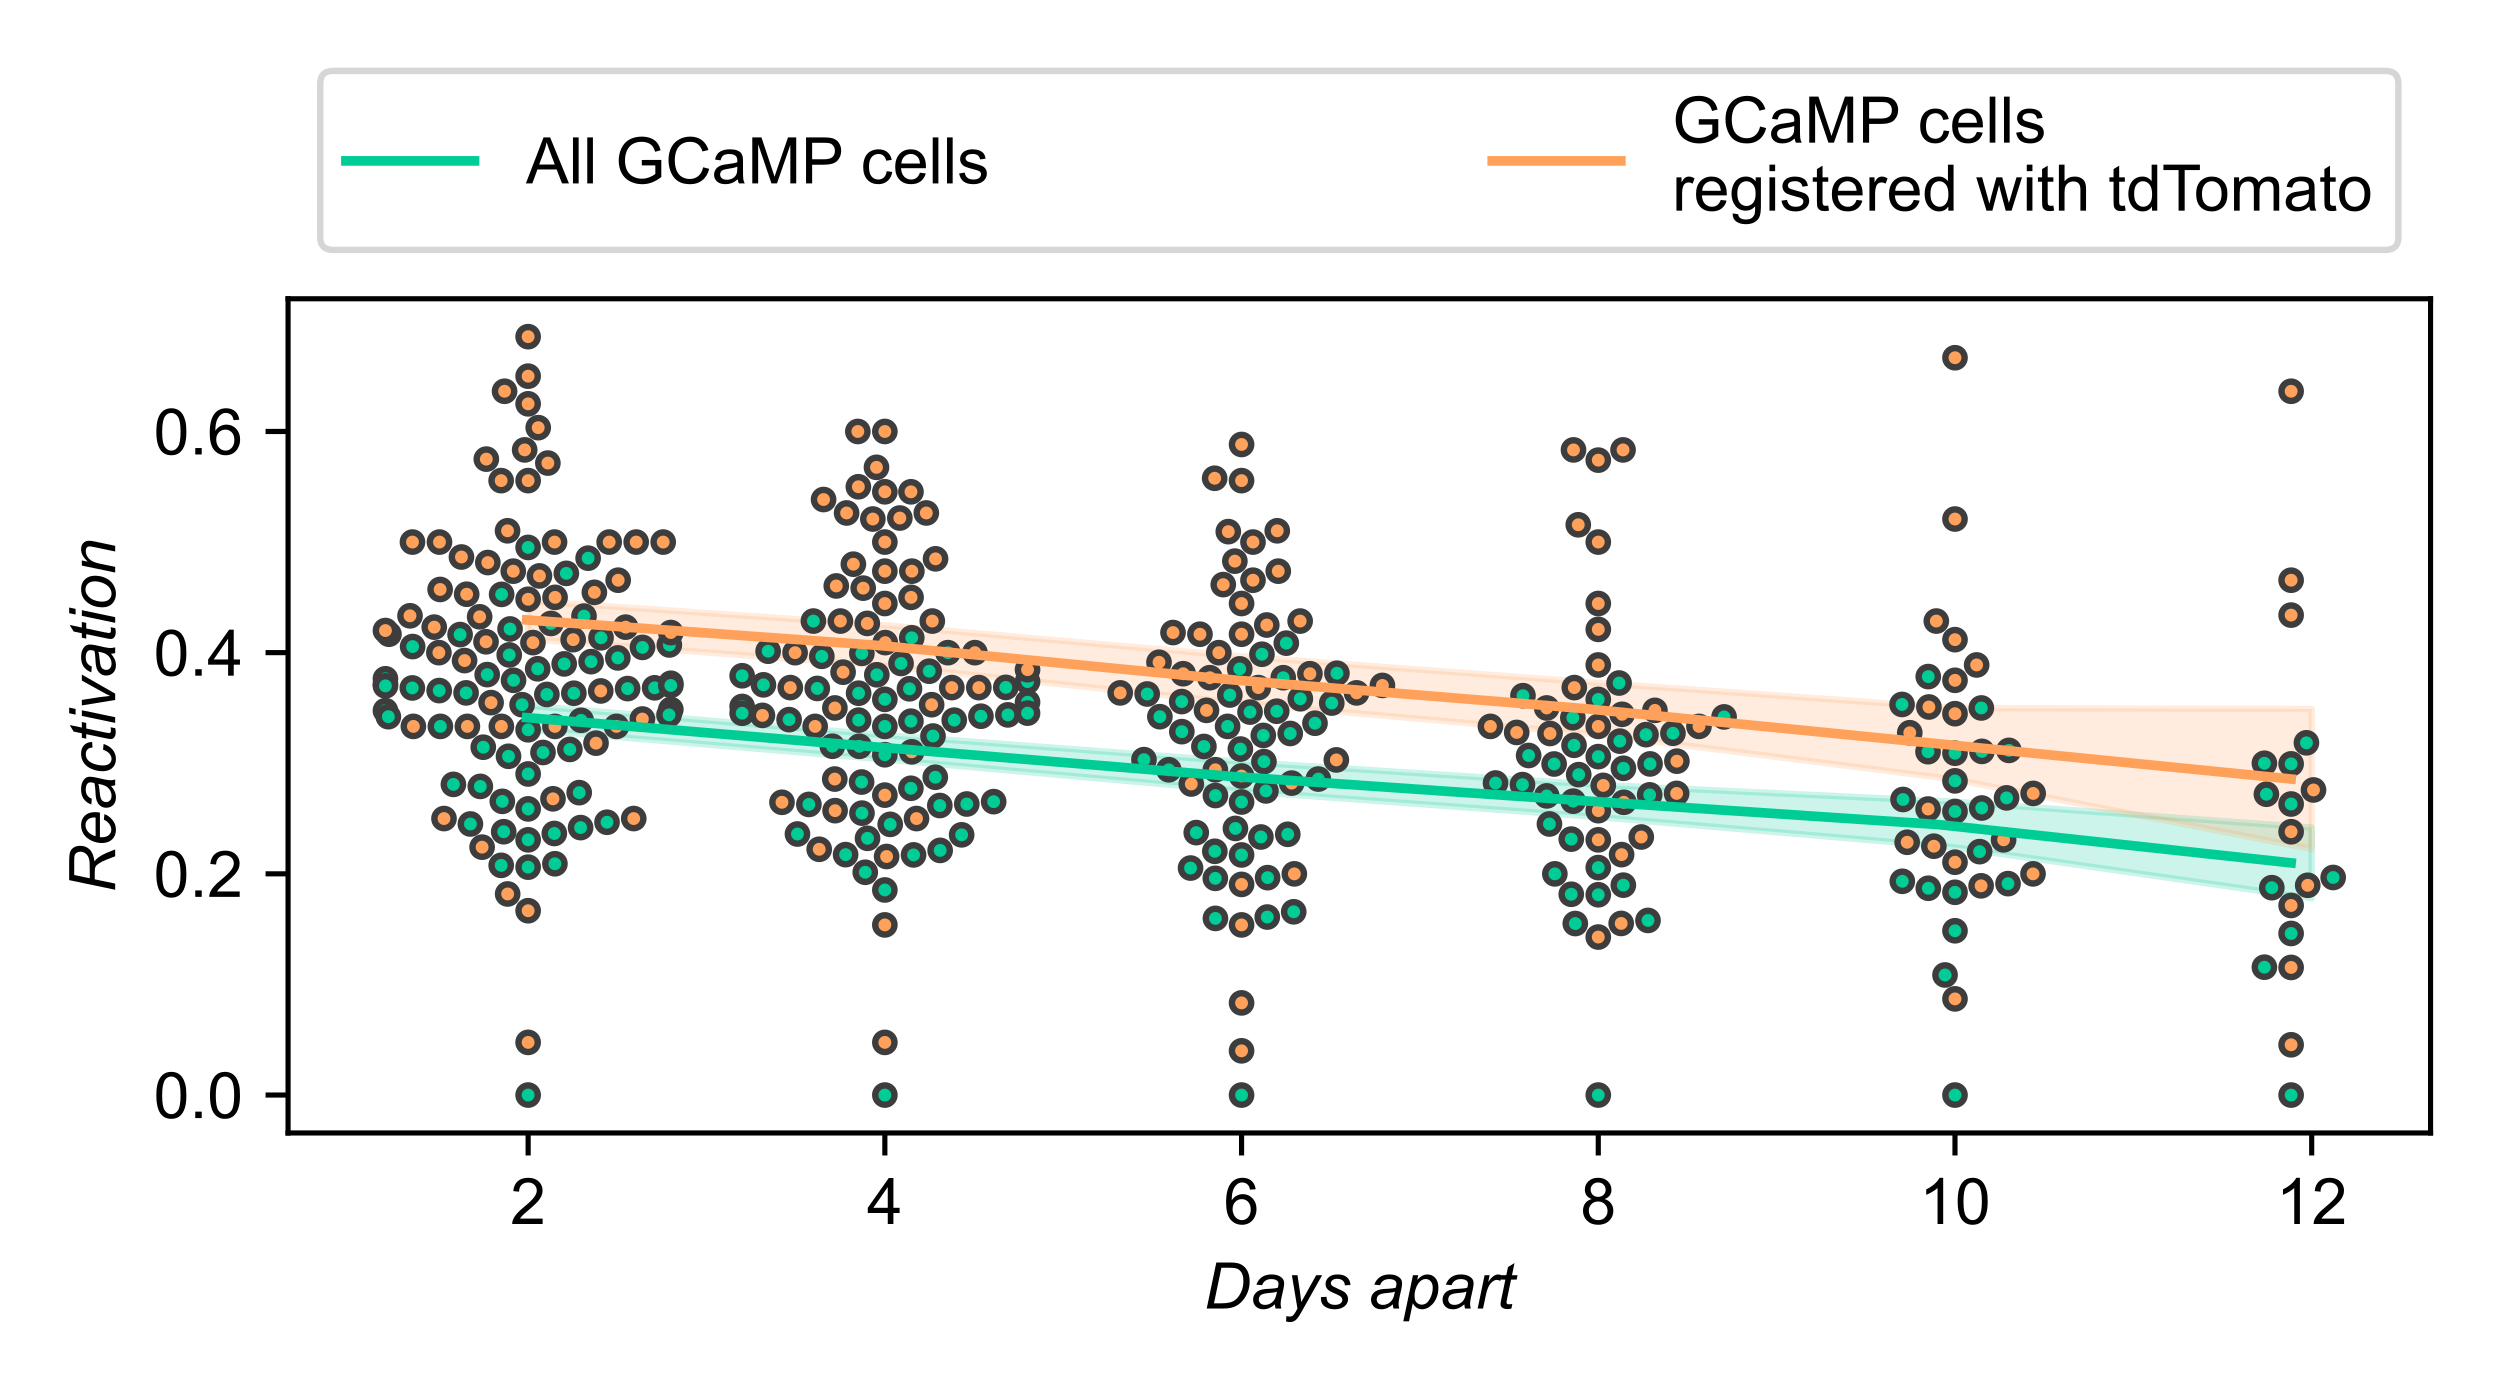 <?xml version="1.0" encoding="utf-8" standalone="no"?>
<!DOCTYPE svg PUBLIC "-//W3C//DTD SVG 1.1//EN"
  "http://www.w3.org/Graphics/SVG/1.1/DTD/svg11.dtd">
<!-- Created with matplotlib (https://matplotlib.org/) -->
<svg height="216pt" version="1.1" viewBox="0 0 388.8 216" width="388.8pt" xmlns="http://www.w3.org/2000/svg" xmlns:xlink="http://www.w3.org/1999/xlink">
 <defs>
  <style type="text/css">
*{stroke-linecap:butt;stroke-linejoin:round;}
  </style>
 </defs>
 <g id="figure_1">
  <g id="patch_1">
   <path d="M 0 216 
L 388.8 216 
L 388.8 0 
L 0 0 
z
" style="fill:#ffffff;"/>
  </g>
  <g id="axes_1">
   <g id="patch_2">
    <path d="M 44.8 176.2 
L 378 176.2 
L 378 46.462 
L 44.8 46.462 
z
" style="fill:#ffffff;"/>
   </g>
   <g id="PolyCollection_1">
    <defs>
     <path d="M 82.136 -106.251 
L 82.136 -102.535 
L 137.612 -97.893 
L 193.088 -92.965 
L 248.564 -88.934 
L 304.04 -84.214 
L 359.515 -76.292 
L 359.515 -87.309 
L 359.515 -87.309 
L 304.04 -91.314 
L 248.564 -93.95 
L 193.088 -97.522 
L 137.612 -101.678 
L 82.136 -106.251 
z
" id="m7d2e12ac7c" style="stroke:#00cc96;stroke-opacity:0.2;"/>
    </defs>
    <g clip-path="url(#pe2d3a9d380)">
     <use style="fill:#00cc96;fill-opacity:0.2;stroke:#00cc96;stroke-opacity:0.2;" x="0" xlink:href="#m7d2e12ac7c" y="216"/>
    </g>
   </g>
   <g id="PolyCollection_2">
    <defs>
     <path d="M 82.136 -122.571 
L 82.136 -116.604 
L 137.612 -112.456 
L 193.088 -106.626 
L 248.564 -101.771 
L 304.04 -94.775 
L 359.515 -83.956 
L 359.515 -105.737 
L 359.515 -105.737 
L 304.04 -105.885 
L 248.564 -109.796 
L 193.088 -113.914 
L 137.612 -118.76 
L 82.136 -122.571 
z
" id="m751759dfe3" style="stroke:#ffa15a;stroke-opacity:0.2;"/>
    </defs>
    <g clip-path="url(#pe2d3a9d380)">
     <use style="fill:#ffa15a;fill-opacity:0.2;stroke:#ffa15a;stroke-opacity:0.2;" x="0" xlink:href="#m751759dfe3" y="216"/>
    </g>
   </g>
   <g id="matplotlib.axis_1">
    <g id="xtick_1">
     <g id="line2d_1">
      <defs>
       <path d="M 0 0 
L 0 3.5 
" id="ma5254e1a37" style="stroke:#000000;stroke-width:0.8;"/>
      </defs>
      <g>
       <use style="stroke:#000000;stroke-width:0.8;" x="82.136" xlink:href="#ma5254e1a37" y="176.2"/>
      </g>
     </g>
     <g id="text_1">
      <!-- 2 -->
      <defs>
       <path d="M 50.344 8.453 
L 50.344 0 
L 3.031 0 
Q 2.938 3.172 4.047 6.109 
Q 5.859 10.938 9.828 15.625 
Q 13.812 20.312 21.344 26.469 
Q 33.016 36.031 37.109 41.625 
Q 41.219 47.219 41.219 52.203 
Q 41.219 57.422 37.469 61 
Q 33.734 64.594 27.734 64.594 
Q 21.391 64.594 17.578 60.781 
Q 13.766 56.984 13.719 50.25 
L 4.688 51.172 
Q 5.609 61.281 11.656 66.578 
Q 17.719 71.875 27.938 71.875 
Q 38.234 71.875 44.234 66.156 
Q 50.25 60.453 50.25 52 
Q 50.25 47.703 48.484 43.547 
Q 46.734 39.406 42.656 34.812 
Q 38.578 30.219 29.109 22.219 
Q 21.188 15.578 18.938 13.203 
Q 16.703 10.844 15.234 8.453 
z
" id="ArialMT-50"/>
      </defs>
      <g transform="translate(79.355 190.358)scale(0.1 -0.1)">
       <use xlink:href="#ArialMT-50"/>
      </g>
     </g>
    </g>
    <g id="xtick_2">
     <g id="line2d_2">
      <g>
       <use style="stroke:#000000;stroke-width:0.8;" x="137.612" xlink:href="#ma5254e1a37" y="176.2"/>
      </g>
     </g>
     <g id="text_2">
      <!-- 4 -->
      <defs>
       <path d="M 32.328 0 
L 32.328 17.141 
L 1.266 17.141 
L 1.266 25.203 
L 33.938 71.578 
L 41.109 71.578 
L 41.109 25.203 
L 50.781 25.203 
L 50.781 17.141 
L 41.109 17.141 
L 41.109 0 
z
M 32.328 25.203 
L 32.328 57.469 
L 9.906 25.203 
z
" id="ArialMT-52"/>
      </defs>
      <g transform="translate(134.831 190.358)scale(0.1 -0.1)">
       <use xlink:href="#ArialMT-52"/>
      </g>
     </g>
    </g>
    <g id="xtick_3">
     <g id="line2d_3">
      <g>
       <use style="stroke:#000000;stroke-width:0.8;" x="193.088" xlink:href="#ma5254e1a37" y="176.2"/>
      </g>
     </g>
     <g id="text_3">
      <!-- 6 -->
      <defs>
       <path d="M 49.75 54.047 
L 41.016 53.375 
Q 39.844 58.547 37.703 60.891 
Q 34.125 64.656 28.906 64.656 
Q 24.703 64.656 21.531 62.312 
Q 17.391 59.281 14.984 53.469 
Q 12.594 47.656 12.5 36.922 
Q 15.672 41.75 20.266 44.094 
Q 24.859 46.438 29.891 46.438 
Q 38.672 46.438 44.844 39.969 
Q 51.031 33.5 51.031 23.25 
Q 51.031 16.5 48.125 10.719 
Q 45.219 4.938 40.141 1.859 
Q 35.062 -1.219 28.609 -1.219 
Q 17.625 -1.219 10.688 6.859 
Q 3.766 14.938 3.766 33.5 
Q 3.766 54.25 11.422 63.672 
Q 18.109 71.875 29.438 71.875 
Q 37.891 71.875 43.281 67.141 
Q 48.688 62.406 49.75 54.047 
z
M 13.875 23.188 
Q 13.875 18.656 15.797 14.5 
Q 17.719 10.359 21.188 8.172 
Q 24.656 6 28.469 6 
Q 34.031 6 38.031 10.484 
Q 42.047 14.984 42.047 22.703 
Q 42.047 30.125 38.078 34.391 
Q 34.125 38.672 28.125 38.672 
Q 22.172 38.672 18.016 34.391 
Q 13.875 30.125 13.875 23.188 
z
" id="ArialMT-54"/>
      </defs>
      <g transform="translate(190.307 190.358)scale(0.1 -0.1)">
       <use xlink:href="#ArialMT-54"/>
      </g>
     </g>
    </g>
    <g id="xtick_4">
     <g id="line2d_4">
      <g>
       <use style="stroke:#000000;stroke-width:0.8;" x="248.564" xlink:href="#ma5254e1a37" y="176.2"/>
      </g>
     </g>
     <g id="text_4">
      <!-- 8 -->
      <defs>
       <path d="M 17.672 38.812 
Q 12.203 40.828 9.562 44.531 
Q 6.938 48.25 6.938 53.422 
Q 6.938 61.234 12.547 66.547 
Q 18.172 71.875 27.484 71.875 
Q 36.859 71.875 42.578 66.422 
Q 48.297 60.984 48.297 53.172 
Q 48.297 48.188 45.672 44.5 
Q 43.062 40.828 37.75 38.812 
Q 44.344 36.672 47.781 31.875 
Q 51.219 27.094 51.219 20.453 
Q 51.219 11.281 44.719 5.031 
Q 38.234 -1.219 27.641 -1.219 
Q 17.047 -1.219 10.547 5.047 
Q 4.047 11.328 4.047 20.703 
Q 4.047 27.688 7.594 32.391 
Q 11.141 37.109 17.672 38.812 
z
M 15.922 53.719 
Q 15.922 48.641 19.188 45.406 
Q 22.469 42.188 27.688 42.188 
Q 32.766 42.188 36.016 45.375 
Q 39.266 48.578 39.266 53.219 
Q 39.266 58.062 35.906 61.359 
Q 32.562 64.656 27.594 64.656 
Q 22.562 64.656 19.234 61.422 
Q 15.922 58.203 15.922 53.719 
z
M 13.094 20.656 
Q 13.094 16.891 14.875 13.375 
Q 16.656 9.859 20.172 7.922 
Q 23.688 6 27.734 6 
Q 34.031 6 38.125 10.047 
Q 42.234 14.109 42.234 20.359 
Q 42.234 26.703 38.016 30.859 
Q 33.797 35.016 27.438 35.016 
Q 21.234 35.016 17.156 30.906 
Q 13.094 26.812 13.094 20.656 
z
" id="ArialMT-56"/>
      </defs>
      <g transform="translate(245.783 190.358)scale(0.1 -0.1)">
       <use xlink:href="#ArialMT-56"/>
      </g>
     </g>
    </g>
    <g id="xtick_5">
     <g id="line2d_5">
      <g>
       <use style="stroke:#000000;stroke-width:0.8;" x="304.04" xlink:href="#ma5254e1a37" y="176.2"/>
      </g>
     </g>
     <g id="text_5">
      <!-- 10 -->
      <defs>
       <path d="M 37.25 0 
L 28.469 0 
L 28.469 56 
Q 25.297 52.984 20.141 49.953 
Q 14.984 46.922 10.891 45.406 
L 10.891 53.906 
Q 18.266 57.375 23.781 62.297 
Q 29.297 67.234 31.594 71.875 
L 37.25 71.875 
z
" id="ArialMT-49"/>
       <path d="M 4.156 35.297 
Q 4.156 48 6.766 55.734 
Q 9.375 63.484 14.516 67.672 
Q 19.672 71.875 27.484 71.875 
Q 33.25 71.875 37.594 69.547 
Q 41.938 67.234 44.766 62.859 
Q 47.609 58.5 49.219 52.219 
Q 50.828 45.953 50.828 35.297 
Q 50.828 22.703 48.234 14.969 
Q 45.656 7.234 40.5 3 
Q 35.359 -1.219 27.484 -1.219 
Q 17.141 -1.219 11.234 6.203 
Q 4.156 15.141 4.156 35.297 
z
M 13.188 35.297 
Q 13.188 17.672 17.312 11.828 
Q 21.438 6 27.484 6 
Q 33.547 6 37.672 11.859 
Q 41.797 17.719 41.797 35.297 
Q 41.797 52.984 37.672 58.781 
Q 33.547 64.594 27.391 64.594 
Q 21.344 64.594 17.719 59.469 
Q 13.188 52.938 13.188 35.297 
z
" id="ArialMT-48"/>
      </defs>
      <g transform="translate(298.479 190.358)scale(0.1 -0.1)">
       <use xlink:href="#ArialMT-49"/>
       <use x="55.615" xlink:href="#ArialMT-48"/>
      </g>
     </g>
    </g>
    <g id="xtick_6">
     <g id="line2d_6">
      <g>
       <use style="stroke:#000000;stroke-width:0.8;" x="359.515" xlink:href="#ma5254e1a37" y="176.2"/>
      </g>
     </g>
     <g id="text_6">
      <!-- 12 -->
      <g transform="translate(353.955 190.358)scale(0.1 -0.1)">
       <use xlink:href="#ArialMT-49"/>
       <use x="55.615" xlink:href="#ArialMT-50"/>
      </g>
     </g>
    </g>
    <g id="text_7">
     <!-- Days apart -->
     <defs>
      <path d="M 4.438 0 
L 19.391 71.578 
L 40.969 71.578 
Q 48.734 71.578 52.828 70.453 
Q 58.688 68.953 62.844 65.062 
Q 67 61.188 69.094 55.375 
Q 71.188 49.562 71.188 42.328 
Q 71.188 33.688 68.578 26.578 
Q 65.969 19.484 61.734 14.078 
Q 57.516 8.688 52.906 5.641 
Q 48.297 2.594 42 1.125 
Q 37.203 0 30.219 0 
z
M 15.719 8.109 
L 27.047 8.109 
Q 34.719 8.109 40.672 9.516 
Q 44.391 10.406 47.016 12.109 
Q 50.484 14.312 53.328 17.922 
Q 57.031 22.703 59.25 28.828 
Q 61.469 34.969 61.469 42.781 
Q 61.469 51.469 58.438 56.125 
Q 55.422 60.797 50.734 62.312 
Q 47.266 63.422 39.938 63.422 
L 27.297 63.422 
z
" id="Arial-ItalicMT-68"/>
      <path d="M 38.281 6.453 
Q 33.688 2.484 29.438 0.656 
Q 25.203 -1.172 20.359 -1.172 
Q 13.188 -1.172 8.781 3.047 
Q 4.391 7.281 4.391 13.875 
Q 4.391 18.219 6.359 21.562 
Q 8.344 24.906 11.609 26.922 
Q 14.891 28.953 19.625 29.828 
Q 22.609 30.422 30.938 30.766 
Q 39.266 31.109 42.875 32.516 
Q 43.891 36.141 43.891 38.531 
Q 43.891 41.609 41.656 43.359 
Q 38.578 45.797 32.672 45.797 
Q 27.094 45.797 23.547 43.328 
Q 20.016 40.875 18.406 36.328 
L 9.469 37.109 
Q 12.203 44.828 18.141 48.922 
Q 24.078 53.031 33.109 53.031 
Q 42.719 53.031 48.344 48.438 
Q 52.641 45.016 52.641 39.547 
Q 52.641 35.406 51.422 29.938 
L 48.531 17.047 
Q 47.172 10.891 47.172 7.031 
Q 47.172 4.594 48.25 0 
L 39.312 0 
Q 38.578 2.547 38.281 6.453 
z
M 41.547 26.266 
Q 39.703 25.531 37.578 25.141 
Q 35.453 24.75 30.469 24.312 
Q 22.75 23.641 19.578 22.578 
Q 16.406 21.531 14.797 19.234 
Q 13.188 16.938 13.188 14.156 
Q 13.188 10.453 15.75 8.062 
Q 18.312 5.672 23.047 5.672 
Q 27.438 5.672 31.484 7.984 
Q 35.547 10.297 37.891 14.453 
Q 40.234 18.609 41.547 26.266 
z
" id="Arial-ItalicMT-97"/>
      <path d="M 0 -20.016 
L 0.531 -11.719 
Q 3.266 -12.5 5.859 -12.5 
Q 8.547 -12.5 10.203 -11.281 
Q 12.359 -9.672 14.891 -5.219 
L 17.719 -0.141 
L 9.078 51.859 
L 17.781 51.859 
L 21.688 25.641 
Q 22.859 17.875 23.688 10.109 
L 46.875 51.859 
L 56.109 51.859 
L 23.047 -6.891 
Q 18.266 -15.484 14.547 -18.266 
Q 10.844 -21.047 6 -21.047 
Q 2.938 -21.047 0 -20.016 
z
" id="Arial-ItalicMT-121"/>
      <path d="M 4.156 17.719 
L 12.984 18.266 
Q 12.984 14.453 14.156 11.766 
Q 15.328 9.078 18.469 7.375 
Q 21.625 5.672 25.828 5.672 
Q 31.688 5.672 34.609 8.016 
Q 37.547 10.359 37.547 13.531 
Q 37.547 15.828 35.797 17.875 
Q 33.984 19.922 26.969 22.922 
Q 19.969 25.922 18.016 27.156 
Q 14.75 29.156 13.078 31.859 
Q 11.422 34.578 11.422 38.094 
Q 11.422 44.234 16.297 48.625 
Q 21.188 53.031 29.984 53.031 
Q 39.75 53.031 44.844 48.516 
Q 49.953 44 50.141 36.625 
L 41.5 36.031 
Q 41.312 40.719 38.188 43.453 
Q 35.062 46.188 29.344 46.188 
Q 24.75 46.188 22.203 44.094 
Q 19.672 42 19.672 39.547 
Q 19.672 37.109 21.875 35.25 
Q 23.344 33.984 29.438 31.344 
Q 39.594 26.953 42.234 24.422 
Q 46.438 20.359 46.438 14.547 
Q 46.438 10.688 44.062 6.969 
Q 41.703 3.266 36.844 1.047 
Q 31.984 -1.172 25.391 -1.172 
Q 16.406 -1.172 10.109 3.266 
Q 3.812 7.719 4.156 17.719 
z
" id="Arial-ItalicMT-115"/>
      <path id="Arial-ItalicMT-32"/>
      <path d="M -1.031 -19.875 
L 13.969 51.859 
L 22.125 51.859 
L 20.609 44.625 
Q 25.141 49.359 28.734 51.188 
Q 32.328 53.031 36.328 53.031 
Q 43.75 53.031 48.625 47.625 
Q 53.516 42.234 53.516 32.172 
Q 53.516 24.078 50.828 17.406 
Q 48.141 10.75 44.234 6.688 
Q 40.328 2.641 36.328 0.734 
Q 32.328 -1.172 28.125 -1.172 
Q 18.797 -1.172 13.672 8.297 
L 7.812 -19.875 
z
M 16.453 21.188 
Q 16.453 15.375 17.281 13.141 
Q 18.5 9.969 21.281 8.016 
Q 24.078 6.062 27.734 6.062 
Q 35.359 6.062 40.047 14.625 
Q 44.734 23.188 44.734 32.125 
Q 44.734 38.719 41.578 42.312 
Q 38.422 45.906 33.734 45.906 
Q 30.375 45.906 27.484 44.109 
Q 24.609 42.328 22.141 38.781 
Q 19.672 35.25 18.062 30.125 
Q 16.453 25 16.453 21.188 
z
" id="Arial-ItalicMT-112"/>
      <path d="M 3.328 0 
L 14.156 51.859 
L 21.969 51.859 
L 19.781 41.266 
Q 23.781 47.266 27.609 50.141 
Q 31.453 53.031 35.453 53.031 
Q 38.094 53.031 41.938 51.125 
L 38.328 42.922 
Q 36.031 44.578 33.297 44.578 
Q 28.656 44.578 23.766 39.406 
Q 18.891 34.234 16.109 20.797 
L 11.719 0 
z
" id="Arial-ItalicMT-114"/>
      <path d="M 23.969 7.172 
L 22.516 -0.047 
Q 19.344 -0.875 16.359 -0.875 
Q 11.078 -0.875 7.953 1.703 
Q 5.609 3.656 5.609 7.031 
Q 5.609 8.734 6.891 14.891 
L 13.188 45.016 
L 6.203 45.016 
L 7.625 51.859 
L 14.594 51.859 
L 17.281 64.594 
L 27.391 70.703 
L 23.438 51.859 
L 32.125 51.859 
L 30.672 45.016 
L 22.016 45.016 
L 16.016 16.359 
Q 14.891 10.891 14.891 9.812 
Q 14.891 8.25 15.797 7.422 
Q 16.703 6.594 18.75 6.594 
Q 21.688 6.594 23.969 7.172 
z
" id="Arial-ItalicMT-116"/>
     </defs>
     <g transform="translate(187.224 203.503)scale(0.1 -0.1)">
      <use xlink:href="#Arial-ItalicMT-68"/>
      <use x="72.217" xlink:href="#Arial-ItalicMT-97"/>
      <use x="127.832" xlink:href="#Arial-ItalicMT-121"/>
      <use x="177.832" xlink:href="#Arial-ItalicMT-115"/>
      <use x="227.832" xlink:href="#Arial-ItalicMT-32"/>
      <use x="255.615" xlink:href="#Arial-ItalicMT-97"/>
      <use x="311.23" xlink:href="#Arial-ItalicMT-112"/>
      <use x="366.846" xlink:href="#Arial-ItalicMT-97"/>
      <use x="422.461" xlink:href="#Arial-ItalicMT-114"/>
      <use x="455.762" xlink:href="#Arial-ItalicMT-116"/>
     </g>
    </g>
   </g>
   <g id="matplotlib.axis_2">
    <g id="ytick_1">
     <g id="line2d_7">
      <defs>
       <path d="M 0 0 
L -3.5 0 
" id="maa4721e1af" style="stroke:#000000;stroke-width:0.8;"/>
      </defs>
      <g>
       <use style="stroke:#000000;stroke-width:0.8;" x="44.8" xlink:href="#maa4721e1af" y="170.303"/>
      </g>
     </g>
     <g id="text_8">
      <!-- 0.0 -->
      <defs>
       <path d="M 9.078 0 
L 9.078 10.016 
L 19.094 10.016 
L 19.094 0 
z
" id="ArialMT-46"/>
      </defs>
      <g transform="translate(23.9 173.882)scale(0.1 -0.1)">
       <use xlink:href="#ArialMT-48"/>
       <use x="55.615" xlink:href="#ArialMT-46"/>
       <use x="83.398" xlink:href="#ArialMT-48"/>
      </g>
     </g>
    </g>
    <g id="ytick_2">
     <g id="line2d_8">
      <g>
       <use style="stroke:#000000;stroke-width:0.8;" x="44.8" xlink:href="#maa4721e1af" y="135.902"/>
      </g>
     </g>
     <g id="text_9">
      <!-- 0.2 -->
      <g transform="translate(23.9 139.481)scale(0.1 -0.1)">
       <use xlink:href="#ArialMT-48"/>
       <use x="55.615" xlink:href="#ArialMT-46"/>
       <use x="83.398" xlink:href="#ArialMT-50"/>
      </g>
     </g>
    </g>
    <g id="ytick_3">
     <g id="line2d_9">
      <g>
       <use style="stroke:#000000;stroke-width:0.8;" x="44.8" xlink:href="#maa4721e1af" y="101.502"/>
      </g>
     </g>
     <g id="text_10">
      <!-- 0.4 -->
      <g transform="translate(23.9 105.081)scale(0.1 -0.1)">
       <use xlink:href="#ArialMT-48"/>
       <use x="55.615" xlink:href="#ArialMT-46"/>
       <use x="83.398" xlink:href="#ArialMT-52"/>
      </g>
     </g>
    </g>
    <g id="ytick_4">
     <g id="line2d_10">
      <g>
       <use style="stroke:#000000;stroke-width:0.8;" x="44.8" xlink:href="#maa4721e1af" y="67.102"/>
      </g>
     </g>
     <g id="text_11">
      <!-- 0.6 -->
      <g transform="translate(23.9 70.681)scale(0.1 -0.1)">
       <use xlink:href="#ArialMT-48"/>
       <use x="55.615" xlink:href="#ArialMT-46"/>
       <use x="83.398" xlink:href="#ArialMT-54"/>
      </g>
     </g>
    </g>
    <g id="text_12">
     <!-- Reactivation -->
     <defs>
      <path d="M 4.688 0 
L 19.672 71.578 
L 49.703 71.578 
Q 58.594 71.578 63.188 70.094 
Q 67.781 68.609 70.391 64.5 
Q 73 60.406 73 54.156 
Q 73 45.406 67.281 39.641 
Q 61.578 33.891 48.828 32.172 
Q 52.734 29.297 54.734 26.516 
Q 59.234 20.219 61.969 13.484 
L 67.438 0 
L 56.734 0 
L 51.609 13.328 
Q 48.828 20.562 45.266 25.828 
Q 42.828 29.5 40.281 30.641 
Q 37.75 31.781 32.031 31.781 
L 20.906 31.781 
L 14.266 0 
z
M 22.516 39.547 
L 35.75 39.547 
Q 44.922 39.547 47.703 39.797 
Q 53.125 40.328 56.594 42.234 
Q 60.062 44.141 61.969 47.359 
Q 63.875 50.594 63.875 54.297 
Q 63.875 57.422 62.453 59.734 
Q 61.031 62.062 58.734 62.891 
Q 56.453 63.719 50.922 63.719 
L 27.594 63.719 
z
" id="Arial-ItalicMT-82"/>
      <path d="M 41.406 17.625 
L 50 16.75 
Q 48.141 10.359 41.469 4.594 
Q 34.812 -1.172 25.594 -1.172 
Q 19.828 -1.172 15.016 1.484 
Q 10.203 4.156 7.688 9.234 
Q 5.172 14.312 5.172 20.797 
Q 5.172 29.297 9.094 37.281 
Q 13.031 45.266 19.281 49.141 
Q 25.531 53.031 32.812 53.031 
Q 42.094 53.031 47.625 47.266 
Q 53.172 41.5 53.172 31.547 
Q 53.172 27.734 52.484 23.734 
L 14.312 23.734 
Q 14.109 22.219 14.109 21 
Q 14.109 13.719 17.453 9.891 
Q 20.797 6.062 25.641 6.062 
Q 30.172 6.062 34.562 9.031 
Q 38.969 12.016 41.406 17.625 
z
M 15.719 30.469 
L 44.828 30.469 
Q 44.875 31.844 44.875 32.422 
Q 44.875 39.062 41.547 42.594 
Q 38.234 46.141 33.016 46.141 
Q 27.344 46.141 22.672 42.234 
Q 18.016 38.328 15.719 30.469 
z
" id="Arial-ItalicMT-101"/>
      <path d="M 39.109 18.891 
L 47.953 17.969 
Q 44.625 8.25 38.5 3.531 
Q 32.375 -1.172 24.562 -1.172 
Q 16.109 -1.172 10.859 4.297 
Q 5.609 9.766 5.609 19.578 
Q 5.609 28.078 8.984 36.281 
Q 12.359 44.484 18.625 48.75 
Q 24.906 53.031 32.953 53.031 
Q 41.312 53.031 46.188 48.312 
Q 51.078 43.609 51.078 35.844 
L 42.391 35.25 
Q 42.328 40.188 39.516 42.969 
Q 36.719 45.75 32.125 45.75 
Q 26.812 45.75 22.906 42.375 
Q 19 39.016 16.766 32.156 
Q 14.547 25.297 14.547 18.953 
Q 14.547 12.312 17.469 8.984 
Q 20.406 5.672 24.703 5.672 
Q 29 5.672 32.922 8.938 
Q 36.859 12.203 39.109 18.891 
z
" id="Arial-ItalicMT-99"/>
      <path d="M 15.875 61.578 
L 17.969 71.578 
L 26.766 71.578 
L 24.656 61.578 
z
M 2.984 0 
L 13.812 51.859 
L 22.656 51.859 
L 11.812 0 
z
" id="Arial-ItalicMT-105"/>
      <path d="M 16.406 0 
L 7.906 51.859 
L 16.5 51.859 
L 20.953 23.297 
Q 21.688 18.609 22.75 8.016 
Q 25.297 13.531 29.25 20.656 
L 46.578 51.859 
L 55.906 51.859 
L 26.219 0 
z
" id="Arial-ItalicMT-118"/>
      <path d="M 4.891 19.672 
Q 4.891 34.859 13.812 44.828 
Q 21.188 53.031 33.156 53.031 
Q 42.531 53.031 48.266 47.172 
Q 54 41.312 54 31.344 
Q 54 22.406 50.391 14.719 
Q 46.781 7.031 40.109 2.922 
Q 33.453 -1.172 26.078 -1.172 
Q 20.016 -1.172 15.062 1.406 
Q 10.109 4 7.5 8.734 
Q 4.891 13.484 4.891 19.672 
z
M 13.719 20.562 
Q 13.719 13.234 17.234 9.453 
Q 20.75 5.672 26.172 5.672 
Q 29 5.672 31.781 6.812 
Q 34.578 7.953 36.969 10.297 
Q 39.359 12.641 41.031 15.641 
Q 42.719 18.656 43.75 22.125 
Q 45.266 26.953 45.266 31.391 
Q 45.266 38.422 41.719 42.297 
Q 38.188 46.188 32.812 46.188 
Q 28.656 46.188 25.234 44.203 
Q 21.828 42.234 19.062 38.422 
Q 16.312 34.625 15.016 29.562 
Q 13.719 24.516 13.719 20.562 
z
" id="Arial-ItalicMT-111"/>
      <path d="M 3.328 0 
L 14.156 51.859 
L 22.172 51.859 
L 20.266 42.828 
Q 25.484 48.141 30.031 50.578 
Q 34.578 53.031 39.312 53.031 
Q 45.609 53.031 49.188 49.609 
Q 52.781 46.188 52.781 40.484 
Q 52.781 37.594 51.516 31.391 
L 44.922 0 
L 36.078 0 
L 42.969 32.859 
Q 44 37.641 44 39.938 
Q 44 42.531 42.219 44.141 
Q 40.438 45.75 37.062 45.75 
Q 30.281 45.75 24.969 40.859 
Q 19.672 35.984 17.188 24.125 
L 12.156 0 
z
" id="Arial-ItalicMT-110"/>
     </defs>
     <g transform="translate(17.913 138.844)rotate(-90)scale(0.1 -0.1)">
      <use xlink:href="#Arial-ItalicMT-82"/>
      <use x="72.217" xlink:href="#Arial-ItalicMT-101"/>
      <use x="127.832" xlink:href="#Arial-ItalicMT-97"/>
      <use x="183.447" xlink:href="#Arial-ItalicMT-99"/>
      <use x="233.447" xlink:href="#Arial-ItalicMT-116"/>
      <use x="261.23" xlink:href="#Arial-ItalicMT-105"/>
      <use x="283.447" xlink:href="#Arial-ItalicMT-118"/>
      <use x="333.447" xlink:href="#Arial-ItalicMT-97"/>
      <use x="389.062" xlink:href="#Arial-ItalicMT-116"/>
      <use x="416.846" xlink:href="#Arial-ItalicMT-105"/>
      <use x="439.062" xlink:href="#Arial-ItalicMT-111"/>
      <use x="494.678" xlink:href="#Arial-ItalicMT-110"/>
     </g>
    </g>
   </g>
   <g id="line2d_11"/>
   <g id="line2d_12"/>
   <g id="patch_3">
    <path d="M 44.8 176.2 
L 44.8 46.462 
" style="fill:none;stroke:#000000;stroke-linecap:square;stroke-linejoin:miter;stroke-width:0.8;"/>
   </g>
   <g id="patch_4">
    <path d="M 378 176.2 
L 378 46.462 
" style="fill:none;stroke:#000000;stroke-linecap:square;stroke-linejoin:miter;stroke-width:0.8;"/>
   </g>
   <g id="patch_5">
    <path d="M 44.8 176.2 
L 378 176.2 
" style="fill:none;stroke:#000000;stroke-linecap:square;stroke-linejoin:miter;stroke-width:0.8;"/>
   </g>
   <g id="patch_6">
    <path d="M 44.8 46.462 
L 378 46.462 
" style="fill:none;stroke:#000000;stroke-linecap:square;stroke-linejoin:miter;stroke-width:0.8;"/>
   </g>
   <g id="PathCollection_1">
    <defs>
     <path d="M 0 1.5 
C 0.398 1.5 0.779 1.342 1.061 1.061 
C 1.342 0.779 1.5 0.398 1.5 0 
C 1.5 -0.398 1.342 -0.779 1.061 -1.061 
C 0.779 -1.342 0.398 -1.5 0 -1.5 
C -0.398 -1.5 -0.779 -1.342 -1.061 -1.061 
C -1.342 -0.779 -1.5 -0.398 -1.5 0 
C -1.5 0.398 -1.342 0.779 -1.061 1.061 
C -0.779 1.342 -0.398 1.5 0 1.5 
z
" id="C0_0_60143caced"/>
    </defs>
    <g clip-path="url(#pe2d3a9d380)">
     <use style="fill:#00cc96;stroke:#3d3d3d;" x="64.174" xlink:href="#C0_0_60143caced" y="100.554"/>
    </g>
    <g clip-path="url(#pe2d3a9d380)">
     <use style="fill:#00cc96;stroke:#3d3d3d;" x="87.745" xlink:href="#C0_0_60143caced" y="103.251"/>
    </g>
    <g clip-path="url(#pe2d3a9d380)">
     <use style="fill:#00cc96;stroke:#3d3d3d;" x="85.687" xlink:href="#C0_0_60143caced" y="96.959"/>
    </g>
    <g clip-path="url(#pe2d3a9d380)">
     <use style="fill:#00cc96;stroke:#3d3d3d;" x="73.157" xlink:href="#C0_0_60143caced" y="128.146"/>
    </g>
    <g clip-path="url(#pe2d3a9d380)">
     <use style="fill:#00cc96;stroke:#3d3d3d;" x="68.488" xlink:href="#C0_0_60143caced" y="112.969"/>
    </g>
    <g clip-path="url(#pe2d3a9d380)">
     <use style="fill:#00cc96;stroke:#3d3d3d;" x="77.946" xlink:href="#C0_0_60143caced" y="134.579"/>
    </g>
    <g clip-path="url(#pe2d3a9d380)">
     <use style="fill:#00cc96;stroke:#3d3d3d;" x="99.917" xlink:href="#C0_0_60143caced" y="100.683"/>
    </g>
    <g clip-path="url(#pe2d3a9d380)">
     <use style="fill:#00cc96;stroke:#3d3d3d;" x="84.449" xlink:href="#C0_0_60143caced" y="117.028"/>
    </g>
    <g clip-path="url(#pe2d3a9d380)">
     <use style="fill:#00cc96;stroke:#3d3d3d;" x="59.945" xlink:href="#C0_0_60143caced" y="110.516"/>
    </g>
    <g clip-path="url(#pe2d3a9d380)">
     <use style="fill:#00cc96;stroke:#3d3d3d;" x="104.326" xlink:href="#C0_0_60143caced" y="110.339"/>
    </g>
    <g clip-path="url(#pe2d3a9d380)">
     <use style="fill:#00cc96;stroke:#3d3d3d;" x="96.084" xlink:href="#C0_0_60143caced" y="102.318"/>
    </g>
    <g clip-path="url(#pe2d3a9d380)">
     <use style="fill:#00cc96;stroke:#3d3d3d;" x="90.38" xlink:href="#C0_0_60143caced" y="112.021"/>
    </g>
    <g clip-path="url(#pe2d3a9d380)">
     <use style="fill:#00cc96;stroke:#3d3d3d;" x="59.945" xlink:href="#C0_0_60143caced" y="106.379"/>
    </g>
    <g clip-path="url(#pe2d3a9d380)">
     <use style="fill:#00cc96;stroke:#3d3d3d;" x="86.206" xlink:href="#C0_0_60143caced" y="129.622"/>
    </g>
    <g clip-path="url(#pe2d3a9d380)">
     <use style="fill:#00cc96;stroke:#3d3d3d;" x="70.515" xlink:href="#C0_0_60143caced" y="121.988"/>
    </g>
    <g clip-path="url(#pe2d3a9d380)">
     <use style="fill:#00cc96;stroke:#3d3d3d;" x="82.136" xlink:href="#C0_0_60143caced" y="125.799"/>
    </g>
    <g clip-path="url(#pe2d3a9d380)">
     <use style="fill:#00cc96;stroke:#3d3d3d;" x="85.048" xlink:href="#C0_0_60143caced" y="108.003"/>
    </g>
    <g clip-path="url(#pe2d3a9d380)">
     <use style="fill:#00cc96;stroke:#3d3d3d;" x="104.047" xlink:href="#C0_0_60143caced" y="111.177"/>
    </g>
    <g clip-path="url(#pe2d3a9d380)">
     <use style="fill:#00cc96;stroke:#3d3d3d;" x="68.303" xlink:href="#C0_0_60143caced" y="107.399"/>
    </g>
    <g clip-path="url(#pe2d3a9d380)">
     <use style="fill:#00cc96;stroke:#3d3d3d;" x="60.398" xlink:href="#C0_0_60143caced" y="111.46"/>
    </g>
    <g clip-path="url(#pe2d3a9d380)">
     <use style="fill:#00cc96;stroke:#3d3d3d;" x="75.771" xlink:href="#C0_0_60143caced" y="104.914"/>
    </g>
    <g clip-path="url(#pe2d3a9d380)">
     <use style="fill:#00cc96;stroke:#3d3d3d;" x="97.609" xlink:href="#C0_0_60143caced" y="107.089"/>
    </g>
    <g clip-path="url(#pe2d3a9d380)">
     <use style="fill:#00cc96;stroke:#3d3d3d;" x="59.945" xlink:href="#C0_0_60143caced" y="105.564"/>
    </g>
    <g clip-path="url(#pe2d3a9d380)">
     <use style="fill:#00cc96;stroke:#3d3d3d;" x="82.136" xlink:href="#C0_0_60143caced" y="130.61"/>
    </g>
    <g clip-path="url(#pe2d3a9d380)">
     <use style="fill:#00cc96;stroke:#3d3d3d;" x="82.136" xlink:href="#C0_0_60143caced" y="120.367"/>
    </g>
    <g clip-path="url(#pe2d3a9d380)">
     <use style="fill:#00cc96;stroke:#3d3d3d;" x="90.294" xlink:href="#C0_0_60143caced" y="128.708"/>
    </g>
    <g clip-path="url(#pe2d3a9d380)">
     <use style="fill:#00cc96;stroke:#3d3d3d;" x="90.824" xlink:href="#C0_0_60143caced" y="95.814"/>
    </g>
    <g clip-path="url(#pe2d3a9d380)">
     <use style="fill:#00cc96;stroke:#3d3d3d;" x="104.326" xlink:href="#C0_0_60143caced" y="106.26"/>
    </g>
    <g clip-path="url(#pe2d3a9d380)">
     <use style="fill:#00cc96;stroke:#3d3d3d;" x="104.098" xlink:href="#C0_0_60143caced" y="100.302"/>
    </g>
    <g clip-path="url(#pe2d3a9d380)">
     <use style="fill:#00cc96;stroke:#3d3d3d;" x="59.945" xlink:href="#C0_0_60143caced" y="106.662"/>
    </g>
    <g clip-path="url(#pe2d3a9d380)">
     <use style="fill:#00cc96;stroke:#3d3d3d;" x="101.807" xlink:href="#C0_0_60143caced" y="106.969"/>
    </g>
    <g clip-path="url(#pe2d3a9d380)">
     <use style="fill:#00cc96;stroke:#3d3d3d;" x="91.465" xlink:href="#C0_0_60143caced" y="86.807"/>
    </g>
    <g clip-path="url(#pe2d3a9d380)">
     <use style="fill:#00cc96;stroke:#3d3d3d;" x="64.125" xlink:href="#C0_0_60143caced" y="106.989"/>
    </g>
    <g clip-path="url(#pe2d3a9d380)">
     <use style="fill:#00cc96;stroke:#3d3d3d;" x="90.077" xlink:href="#C0_0_60143caced" y="123.271"/>
    </g>
    <g clip-path="url(#pe2d3a9d380)">
     <use style="fill:#00cc96;stroke:#3d3d3d;" x="82.136" xlink:href="#C0_0_60143caced" y="113.495"/>
    </g>
    <g clip-path="url(#pe2d3a9d380)">
     <use style="fill:#00cc96;stroke:#3d3d3d;" x="94.403" xlink:href="#C0_0_60143caced" y="127.876"/>
    </g>
    <g clip-path="url(#pe2d3a9d380)">
     <use style="fill:#00cc96;stroke:#3d3d3d;" x="104.326" xlink:href="#C0_0_60143caced" y="106.598"/>
    </g>
    <g clip-path="url(#pe2d3a9d380)">
     <use style="fill:#00cc96;stroke:#3d3d3d;" x="81.196" xlink:href="#C0_0_60143caced" y="109.596"/>
    </g>
    <g clip-path="url(#pe2d3a9d380)">
     <use style="fill:#00cc96;stroke:#3d3d3d;" x="60.489" xlink:href="#C0_0_60143caced" y="98.635"/>
    </g>
    <g clip-path="url(#pe2d3a9d380)">
     <use style="fill:#00cc96;stroke:#3d3d3d;" x="79.866" xlink:href="#C0_0_60143caced" y="105.802"/>
    </g>
    <g clip-path="url(#pe2d3a9d380)">
     <use style="fill:#00cc96;stroke:#3d3d3d;" x="79.325" xlink:href="#C0_0_60143caced" y="97.816"/>
    </g>
    <g clip-path="url(#pe2d3a9d380)">
     <use style="fill:#00cc96;stroke:#3d3d3d;" x="88.076" xlink:href="#C0_0_60143caced" y="89.17"/>
    </g>
    <g clip-path="url(#pe2d3a9d380)">
     <use style="fill:#00cc96;stroke:#3d3d3d;" x="89.244" xlink:href="#C0_0_60143caced" y="107.811"/>
    </g>
    <g clip-path="url(#pe2d3a9d380)">
     <use style="fill:#00cc96;stroke:#3d3d3d;" x="78.12" xlink:href="#C0_0_60143caced" y="124.626"/>
    </g>
    <g clip-path="url(#pe2d3a9d380)">
     <use style="fill:#00cc96;stroke:#3d3d3d;" x="74.702" xlink:href="#C0_0_60143caced" y="122.302"/>
    </g>
    <g clip-path="url(#pe2d3a9d380)">
     <use style="fill:#00cc96;stroke:#3d3d3d;" x="78.336" xlink:href="#C0_0_60143caced" y="129.35"/>
    </g>
    <g clip-path="url(#pe2d3a9d380)">
     <use style="fill:#00cc96;stroke:#3d3d3d;" x="72.486" xlink:href="#C0_0_60143caced" y="107.757"/>
    </g>
    <g clip-path="url(#pe2d3a9d380)">
     <use style="fill:#00cc96;stroke:#3d3d3d;" x="79.198" xlink:href="#C0_0_60143caced" y="101.853"/>
    </g>
    <g clip-path="url(#pe2d3a9d380)">
     <use style="fill:#00cc96;stroke:#3d3d3d;" x="78.013" xlink:href="#C0_0_60143caced" y="92.437"/>
    </g>
    <g clip-path="url(#pe2d3a9d380)">
     <use style="fill:#00cc96;stroke:#3d3d3d;" x="93.471" xlink:href="#C0_0_60143caced" y="99.187"/>
    </g>
    <g clip-path="url(#pe2d3a9d380)">
     <use style="fill:#00cc96;stroke:#3d3d3d;" x="83.621" xlink:href="#C0_0_60143caced" y="104.01"/>
    </g>
    <g clip-path="url(#pe2d3a9d380)">
     <use style="fill:#00cc96;stroke:#3d3d3d;" x="82.136" xlink:href="#C0_0_60143caced" y="85.137"/>
    </g>
    <g clip-path="url(#pe2d3a9d380)">
     <use style="fill:#00cc96;stroke:#3d3d3d;" x="71.554" xlink:href="#C0_0_60143caced" y="98.691"/>
    </g>
    <g clip-path="url(#pe2d3a9d380)">
     <use style="fill:#00cc96;stroke:#3d3d3d;" x="86.299" xlink:href="#C0_0_60143caced" y="134.333"/>
    </g>
    <g clip-path="url(#pe2d3a9d380)">
     <use style="fill:#00cc96;stroke:#3d3d3d;" x="88.619" xlink:href="#C0_0_60143caced" y="116.552"/>
    </g>
    <g clip-path="url(#pe2d3a9d380)">
     <use style="fill:#00cc96;stroke:#3d3d3d;" x="82.136" xlink:href="#C0_0_60143caced" y="134.86"/>
    </g>
    <g clip-path="url(#pe2d3a9d380)">
     <use style="fill:#00cc96;stroke:#3d3d3d;" x="75.156" xlink:href="#C0_0_60143caced" y="116.206"/>
    </g>
    <g clip-path="url(#pe2d3a9d380)">
     <use style="fill:#00cc96;stroke:#3d3d3d;" x="79.085" xlink:href="#C0_0_60143caced" y="117.618"/>
    </g>
    <g clip-path="url(#pe2d3a9d380)">
     <use style="fill:#00cc96;stroke:#3d3d3d;" x="91.928" xlink:href="#C0_0_60143caced" y="102.897"/>
    </g>
    <g clip-path="url(#pe2d3a9d380)">
     <use style="fill:#00cc96;stroke:#3d3d3d;" x="82.136" xlink:href="#C0_0_60143caced" y="170.303"/>
    </g>
    <g clip-path="url(#pe2d3a9d380)">
     <use style="fill:#ffa15a;stroke:#3d3d3d;" x="59.945" xlink:href="#C0_0_60143caced" y="98.062"/>
    </g>
    <g clip-path="url(#pe2d3a9d380)">
     <use style="fill:#ffa15a;stroke:#3d3d3d;" x="78.471" xlink:href="#C0_0_60143caced" y="60.847"/>
    </g>
    <g clip-path="url(#pe2d3a9d380)">
     <use style="fill:#ffa15a;stroke:#3d3d3d;" x="74.977" xlink:href="#C0_0_60143caced" y="131.751"/>
    </g>
    <g clip-path="url(#pe2d3a9d380)">
     <use style="fill:#ffa15a;stroke:#3d3d3d;" x="83.897" xlink:href="#C0_0_60143caced" y="89.567"/>
    </g>
    <g clip-path="url(#pe2d3a9d380)">
     <use style="fill:#ffa15a;stroke:#3d3d3d;" x="72.688" xlink:href="#C0_0_60143caced" y="112.969"/>
    </g>
    <g clip-path="url(#pe2d3a9d380)">
     <use style="fill:#ffa15a;stroke:#3d3d3d;" x="98.559" xlink:href="#C0_0_60143caced" y="127.302"/>
    </g>
    <g clip-path="url(#pe2d3a9d380)">
     <use style="fill:#ffa15a;stroke:#3d3d3d;" x="67.534" xlink:href="#C0_0_60143caced" y="97.533"/>
    </g>
    <g clip-path="url(#pe2d3a9d380)">
     <use style="fill:#ffa15a;stroke:#3d3d3d;" x="82.136" xlink:href="#C0_0_60143caced" y="162.112"/>
    </g>
    <g clip-path="url(#pe2d3a9d380)">
     <use style="fill:#ffa15a;stroke:#3d3d3d;" x="68.449" xlink:href="#C0_0_60143caced" y="91.673"/>
    </g>
    <g clip-path="url(#pe2d3a9d380)">
     <use style="fill:#ffa15a;stroke:#3d3d3d;" x="93.427" xlink:href="#C0_0_60143caced" y="107.456"/>
    </g>
    <g clip-path="url(#pe2d3a9d380)">
     <use style="fill:#ffa15a;stroke:#3d3d3d;" x="81.597" xlink:href="#C0_0_60143caced" y="69.968"/>
    </g>
    <g clip-path="url(#pe2d3a9d380)">
     <use style="fill:#ffa15a;stroke:#3d3d3d;" x="86" xlink:href="#C0_0_60143caced" y="124.231"/>
    </g>
    <g clip-path="url(#pe2d3a9d380)">
     <use style="fill:#ffa15a;stroke:#3d3d3d;" x="86.243" xlink:href="#C0_0_60143caced" y="84.302"/>
    </g>
    <g clip-path="url(#pe2d3a9d380)">
     <use style="fill:#ffa15a;stroke:#3d3d3d;" x="82.136" xlink:href="#C0_0_60143caced" y="58.502"/>
    </g>
    <g clip-path="url(#pe2d3a9d380)">
     <use style="fill:#ffa15a;stroke:#3d3d3d;" x="82.136" xlink:href="#C0_0_60143caced" y="74.746"/>
    </g>
    <g clip-path="url(#pe2d3a9d380)">
     <use style="fill:#ffa15a;stroke:#3d3d3d;" x="95.878" xlink:href="#C0_0_60143caced" y="112.969"/>
    </g>
    <g clip-path="url(#pe2d3a9d380)">
     <use style="fill:#ffa15a;stroke:#3d3d3d;" x="64.147" xlink:href="#C0_0_60143caced" y="84.302"/>
    </g>
    <g clip-path="url(#pe2d3a9d380)">
     <use style="fill:#ffa15a;stroke:#3d3d3d;" x="74.594" xlink:href="#C0_0_60143caced" y="95.924"/>
    </g>
    <g clip-path="url(#pe2d3a9d380)">
     <use style="fill:#ffa15a;stroke:#3d3d3d;" x="99.902" xlink:href="#C0_0_60143caced" y="111.822"/>
    </g>
    <g clip-path="url(#pe2d3a9d380)">
     <use style="fill:#ffa15a;stroke:#3d3d3d;" x="82.136" xlink:href="#C0_0_60143caced" y="141.636"/>
    </g>
    <g clip-path="url(#pe2d3a9d380)">
     <use style="fill:#ffa15a;stroke:#3d3d3d;" x="78.935" xlink:href="#C0_0_60143caced" y="82.547"/>
    </g>
    <g clip-path="url(#pe2d3a9d380)">
     <use style="fill:#ffa15a;stroke:#3d3d3d;" x="83.705" xlink:href="#C0_0_60143caced" y="66.509"/>
    </g>
    <g clip-path="url(#pe2d3a9d380)">
     <use style="fill:#ffa15a;stroke:#3d3d3d;" x="85.205" xlink:href="#C0_0_60143caced" y="72.016"/>
    </g>
    <g clip-path="url(#pe2d3a9d380)">
     <use style="fill:#ffa15a;stroke:#3d3d3d;" x="68.255" xlink:href="#C0_0_60143caced" y="101.502"/>
    </g>
    <g clip-path="url(#pe2d3a9d380)">
     <use style="fill:#ffa15a;stroke:#3d3d3d;" x="103.14" xlink:href="#C0_0_60143caced" y="84.302"/>
    </g>
    <g clip-path="url(#pe2d3a9d380)">
     <use style="fill:#ffa15a;stroke:#3d3d3d;" x="77.936" xlink:href="#C0_0_60143caced" y="74.746"/>
    </g>
    <g clip-path="url(#pe2d3a9d380)">
     <use style="fill:#ffa15a;stroke:#3d3d3d;" x="82.136" xlink:href="#C0_0_60143caced" y="52.359"/>
    </g>
    <g clip-path="url(#pe2d3a9d380)">
     <use style="fill:#ffa15a;stroke:#3d3d3d;" x="97.295" xlink:href="#C0_0_60143caced" y="97.533"/>
    </g>
    <g clip-path="url(#pe2d3a9d380)">
     <use style="fill:#ffa15a;stroke:#3d3d3d;" x="86.299" xlink:href="#C0_0_60143caced" y="112.969"/>
    </g>
    <g clip-path="url(#pe2d3a9d380)">
     <use style="fill:#ffa15a;stroke:#3d3d3d;" x="96.139" xlink:href="#C0_0_60143caced" y="90.233"/>
    </g>
    <g clip-path="url(#pe2d3a9d380)">
     <use style="fill:#ffa15a;stroke:#3d3d3d;" x="75.587" xlink:href="#C0_0_60143caced" y="99.81"/>
    </g>
    <g clip-path="url(#pe2d3a9d380)">
     <use style="fill:#ffa15a;stroke:#3d3d3d;" x="79.824" xlink:href="#C0_0_60143caced" y="88.828"/>
    </g>
    <g clip-path="url(#pe2d3a9d380)">
     <use style="fill:#ffa15a;stroke:#3d3d3d;" x="82.885" xlink:href="#C0_0_60143caced" y="99.938"/>
    </g>
    <g clip-path="url(#pe2d3a9d380)">
     <use style="fill:#ffa15a;stroke:#3d3d3d;" x="63.765" xlink:href="#C0_0_60143caced" y="95.769"/>
    </g>
    <g clip-path="url(#pe2d3a9d380)">
     <use style="fill:#ffa15a;stroke:#3d3d3d;" x="98.94" xlink:href="#C0_0_60143caced" y="84.302"/>
    </g>
    <g clip-path="url(#pe2d3a9d380)">
     <use style="fill:#ffa15a;stroke:#3d3d3d;" x="75.632" xlink:href="#C0_0_60143caced" y="71.402"/>
    </g>
    <g clip-path="url(#pe2d3a9d380)">
     <use style="fill:#ffa15a;stroke:#3d3d3d;" x="75.867" xlink:href="#C0_0_60143caced" y="87.487"/>
    </g>
    <g clip-path="url(#pe2d3a9d380)">
     <use style="fill:#ffa15a;stroke:#3d3d3d;" x="82.136" xlink:href="#C0_0_60143caced" y="62.802"/>
    </g>
    <g clip-path="url(#pe2d3a9d380)">
     <use style="fill:#ffa15a;stroke:#3d3d3d;" x="72.577" xlink:href="#C0_0_60143caced" y="92.415"/>
    </g>
    <g clip-path="url(#pe2d3a9d380)">
     <use style="fill:#ffa15a;stroke:#3d3d3d;" x="72.252" xlink:href="#C0_0_60143caced" y="102.731"/>
    </g>
    <g clip-path="url(#pe2d3a9d380)">
     <use style="fill:#ffa15a;stroke:#3d3d3d;" x="89.14" xlink:href="#C0_0_60143caced" y="99.479"/>
    </g>
    <g clip-path="url(#pe2d3a9d380)">
     <use style="fill:#ffa15a;stroke:#3d3d3d;" x="92.692" xlink:href="#C0_0_60143caced" y="115.575"/>
    </g>
    <g clip-path="url(#pe2d3a9d380)">
     <use style="fill:#ffa15a;stroke:#3d3d3d;" x="68.347" xlink:href="#C0_0_60143caced" y="84.302"/>
    </g>
    <g clip-path="url(#pe2d3a9d380)">
     <use style="fill:#ffa15a;stroke:#3d3d3d;" x="86.324" xlink:href="#C0_0_60143caced" y="92.902"/>
    </g>
    <g clip-path="url(#pe2d3a9d380)">
     <use style="fill:#ffa15a;stroke:#3d3d3d;" x="71.766" xlink:href="#C0_0_60143caced" y="86.626"/>
    </g>
    <g clip-path="url(#pe2d3a9d380)">
     <use style="fill:#ffa15a;stroke:#3d3d3d;" x="92.436" xlink:href="#C0_0_60143caced" y="92.12"/>
    </g>
    <g clip-path="url(#pe2d3a9d380)">
     <use style="fill:#ffa15a;stroke:#3d3d3d;" x="77.972" xlink:href="#C0_0_60143caced" y="112.969"/>
    </g>
    <g clip-path="url(#pe2d3a9d380)">
     <use style="fill:#ffa15a;stroke:#3d3d3d;" x="94.74" xlink:href="#C0_0_60143caced" y="84.302"/>
    </g>
    <g clip-path="url(#pe2d3a9d380)">
     <use style="fill:#ffa15a;stroke:#3d3d3d;" x="104.326" xlink:href="#C0_0_60143caced" y="98.375"/>
    </g>
    <g clip-path="url(#pe2d3a9d380)">
     <use style="fill:#ffa15a;stroke:#3d3d3d;" x="78.95" xlink:href="#C0_0_60143caced" y="139.03"/>
    </g>
    <g clip-path="url(#pe2d3a9d380)">
     <use style="fill:#ffa15a;stroke:#3d3d3d;" x="69.051" xlink:href="#C0_0_60143caced" y="127.302"/>
    </g>
    <g clip-path="url(#pe2d3a9d380)">
     <use style="fill:#ffa15a;stroke:#3d3d3d;" x="76.374" xlink:href="#C0_0_60143caced" y="109.27"/>
    </g>
    <g clip-path="url(#pe2d3a9d380)">
     <use style="fill:#ffa15a;stroke:#3d3d3d;" x="64.288" xlink:href="#C0_0_60143caced" y="112.969"/>
    </g>
    <g clip-path="url(#pe2d3a9d380)">
     <use style="fill:#ffa15a;stroke:#3d3d3d;" x="82.136" xlink:href="#C0_0_60143caced" y="93.199"/>
    </g>
   </g>
   <g id="PathCollection_2">
    <defs>
     <path d="M 0 1.5 
C 0.398 1.5 0.779 1.342 1.061 1.061 
C 1.342 0.779 1.5 0.398 1.5 0 
C 1.5 -0.398 1.342 -0.779 1.061 -1.061 
C 0.779 -1.342 0.398 -1.5 0 -1.5 
C -0.398 -1.5 -0.779 -1.342 -1.061 -1.061 
C -1.342 -0.779 -1.5 -0.398 -1.5 0 
C -1.5 0.398 -1.342 0.779 -1.061 1.061 
C -0.779 1.342 -0.398 1.5 0 1.5 
z
" id="C1_0_168a567324"/>
    </defs>
    <g clip-path="url(#pe2d3a9d380)">
     <use style="fill:#00cc96;stroke:#3d3d3d;" x="137.612" xlink:href="#C1_0_168a567324" y="117.379"/>
    </g>
    <g clip-path="url(#pe2d3a9d380)">
     <use style="fill:#00cc96;stroke:#3d3d3d;" x="138.446" xlink:href="#C1_0_168a567324" y="128.204"/>
    </g>
    <g clip-path="url(#pe2d3a9d380)">
     <use style="fill:#00cc96;stroke:#3d3d3d;" x="140.132" xlink:href="#C1_0_168a567324" y="103.18"/>
    </g>
    <g clip-path="url(#pe2d3a9d380)">
     <use style="fill:#00cc96;stroke:#3d3d3d;" x="134.565" xlink:href="#C1_0_168a567324" y="135.655"/>
    </g>
    <g clip-path="url(#pe2d3a9d380)">
     <use style="fill:#00cc96;stroke:#3d3d3d;" x="154.534" xlink:href="#C1_0_168a567324" y="124.67"/>
    </g>
    <g clip-path="url(#pe2d3a9d380)">
     <use style="fill:#00cc96;stroke:#3d3d3d;" x="137.612" xlink:href="#C1_0_168a567324" y="138.408"/>
    </g>
    <g clip-path="url(#pe2d3a9d380)">
     <use style="fill:#00cc96;stroke:#3d3d3d;" x="137.612" xlink:href="#C1_0_168a567324" y="112.969"/>
    </g>
    <g clip-path="url(#pe2d3a9d380)">
     <use style="fill:#00cc96;stroke:#3d3d3d;" x="156.748" xlink:href="#C1_0_168a567324" y="111.177"/>
    </g>
    <g clip-path="url(#pe2d3a9d380)">
     <use style="fill:#00cc96;stroke:#3d3d3d;" x="152.554" xlink:href="#C1_0_168a567324" y="111.385"/>
    </g>
    <g clip-path="url(#pe2d3a9d380)">
     <use style="fill:#00cc96;stroke:#3d3d3d;" x="141.441" xlink:href="#C1_0_168a567324" y="107.119"/>
    </g>
    <g clip-path="url(#pe2d3a9d380)">
     <use style="fill:#00cc96;stroke:#3d3d3d;" x="159.802" xlink:href="#C1_0_168a567324" y="109.206"/>
    </g>
    <g clip-path="url(#pe2d3a9d380)">
     <use style="fill:#00cc96;stroke:#3d3d3d;" x="122.721" xlink:href="#C1_0_168a567324" y="111.917"/>
    </g>
    <g clip-path="url(#pe2d3a9d380)">
     <use style="fill:#00cc96;stroke:#3d3d3d;" x="133.532" xlink:href="#C1_0_168a567324" y="107.809"/>
    </g>
    <g clip-path="url(#pe2d3a9d380)">
     <use style="fill:#00cc96;stroke:#3d3d3d;" x="150.352" xlink:href="#C1_0_168a567324" y="125.039"/>
    </g>
    <g clip-path="url(#pe2d3a9d380)">
     <use style="fill:#00cc96;stroke:#3d3d3d;" x="145.454" xlink:href="#C1_0_168a567324" y="120.877"/>
    </g>
    <g clip-path="url(#pe2d3a9d380)">
     <use style="fill:#00cc96;stroke:#3d3d3d;" x="131.509" xlink:href="#C1_0_168a567324" y="132.911"/>
    </g>
    <g clip-path="url(#pe2d3a9d380)">
     <use style="fill:#00cc96;stroke:#3d3d3d;" x="129.444" xlink:href="#C1_0_168a567324" y="116.056"/>
    </g>
    <g clip-path="url(#pe2d3a9d380)">
     <use style="fill:#00cc96;stroke:#3d3d3d;" x="137.612" xlink:href="#C1_0_168a567324" y="108.761"/>
    </g>
    <g clip-path="url(#pe2d3a9d380)">
     <use style="fill:#00cc96;stroke:#3d3d3d;" x="115.421" xlink:href="#C1_0_168a567324" y="105.093"/>
    </g>
    <g clip-path="url(#pe2d3a9d380)">
     <use style="fill:#00cc96;stroke:#3d3d3d;" x="115.421" xlink:href="#C1_0_168a567324" y="109.87"/>
    </g>
    <g clip-path="url(#pe2d3a9d380)">
     <use style="fill:#00cc96;stroke:#3d3d3d;" x="145.099" xlink:href="#C1_0_168a567324" y="114.466"/>
    </g>
    <g clip-path="url(#pe2d3a9d380)">
     <use style="fill:#00cc96;stroke:#3d3d3d;" x="127.809" xlink:href="#C1_0_168a567324" y="102.071"/>
    </g>
    <g clip-path="url(#pe2d3a9d380)">
     <use style="fill:#00cc96;stroke:#3d3d3d;" x="133.538" xlink:href="#C1_0_168a567324" y="111.997"/>
    </g>
    <g clip-path="url(#pe2d3a9d380)">
     <use style="fill:#00cc96;stroke:#3d3d3d;" x="134.054" xlink:href="#C1_0_168a567324" y="126.459"/>
    </g>
    <g clip-path="url(#pe2d3a9d380)">
     <use style="fill:#00cc96;stroke:#3d3d3d;" x="149.554" xlink:href="#C1_0_168a567324" y="129.832"/>
    </g>
    <g clip-path="url(#pe2d3a9d380)">
     <use style="fill:#00cc96;stroke:#3d3d3d;" x="124.021" xlink:href="#C1_0_168a567324" y="129.706"/>
    </g>
    <g clip-path="url(#pe2d3a9d380)">
     <use style="fill:#00cc96;stroke:#3d3d3d;" x="159.802" xlink:href="#C1_0_168a567324" y="110.907"/>
    </g>
    <g clip-path="url(#pe2d3a9d380)">
     <use style="fill:#00cc96;stroke:#3d3d3d;" x="147.419" xlink:href="#C1_0_168a567324" y="101.502"/>
    </g>
    <g clip-path="url(#pe2d3a9d380)">
     <use style="fill:#00cc96;stroke:#3d3d3d;" x="115.421" xlink:href="#C1_0_168a567324" y="110.921"/>
    </g>
    <g clip-path="url(#pe2d3a9d380)">
     <use style="fill:#00cc96;stroke:#3d3d3d;" x="133.644" xlink:href="#C1_0_168a567324" y="116.068"/>
    </g>
    <g clip-path="url(#pe2d3a9d380)">
     <use style="fill:#00cc96;stroke:#3d3d3d;" x="118.73" xlink:href="#C1_0_168a567324" y="106.506"/>
    </g>
    <g clip-path="url(#pe2d3a9d380)">
     <use style="fill:#00cc96;stroke:#3d3d3d;" x="141.797" xlink:href="#C1_0_168a567324" y="99.187"/>
    </g>
    <g clip-path="url(#pe2d3a9d380)">
     <use style="fill:#00cc96;stroke:#3d3d3d;" x="127.103" xlink:href="#C1_0_168a567324" y="107.067"/>
    </g>
    <g clip-path="url(#pe2d3a9d380)">
     <use style="fill:#00cc96;stroke:#3d3d3d;" x="146.159" xlink:href="#C1_0_168a567324" y="125.276"/>
    </g>
    <g clip-path="url(#pe2d3a9d380)">
     <use style="fill:#00cc96;stroke:#3d3d3d;" x="134.917" xlink:href="#C1_0_168a567324" y="130.374"/>
    </g>
    <g clip-path="url(#pe2d3a9d380)">
     <use style="fill:#00cc96;stroke:#3d3d3d;" x="125.798" xlink:href="#C1_0_168a567324" y="125.105"/>
    </g>
    <g clip-path="url(#pe2d3a9d380)">
     <use style="fill:#00cc96;stroke:#3d3d3d;" x="141.666" xlink:href="#C1_0_168a567324" y="112.161"/>
    </g>
    <g clip-path="url(#pe2d3a9d380)">
     <use style="fill:#00cc96;stroke:#3d3d3d;" x="159.802" xlink:href="#C1_0_168a567324" y="106.003"/>
    </g>
    <g clip-path="url(#pe2d3a9d380)">
     <use style="fill:#00cc96;stroke:#3d3d3d;" x="144.509" xlink:href="#C1_0_168a567324" y="104.386"/>
    </g>
    <g clip-path="url(#pe2d3a9d380)">
     <use style="fill:#00cc96;stroke:#3d3d3d;" x="136.362" xlink:href="#C1_0_168a567324" y="104.942"/>
    </g>
    <g clip-path="url(#pe2d3a9d380)">
     <use style="fill:#00cc96;stroke:#3d3d3d;" x="156.423" xlink:href="#C1_0_168a567324" y="106.901"/>
    </g>
    <g clip-path="url(#pe2d3a9d380)">
     <use style="fill:#00cc96;stroke:#3d3d3d;" x="126.498" xlink:href="#C1_0_168a567324" y="96.588"/>
    </g>
    <g clip-path="url(#pe2d3a9d380)">
     <use style="fill:#00cc96;stroke:#3d3d3d;" x="134.035" xlink:href="#C1_0_168a567324" y="101.612"/>
    </g>
    <g clip-path="url(#pe2d3a9d380)">
     <use style="fill:#00cc96;stroke:#3d3d3d;" x="146.212" xlink:href="#C1_0_168a567324" y="132.254"/>
    </g>
    <g clip-path="url(#pe2d3a9d380)">
     <use style="fill:#00cc96;stroke:#3d3d3d;" x="141.66" xlink:href="#C1_0_168a567324" y="122.594"/>
    </g>
    <g clip-path="url(#pe2d3a9d380)">
     <use style="fill:#00cc96;stroke:#3d3d3d;" x="142.076" xlink:href="#C1_0_168a567324" y="132.954"/>
    </g>
    <g clip-path="url(#pe2d3a9d380)">
     <use style="fill:#00cc96;stroke:#3d3d3d;" x="148.403" xlink:href="#C1_0_168a567324" y="111.997"/>
    </g>
    <g clip-path="url(#pe2d3a9d380)">
     <use style="fill:#00cc96;stroke:#3d3d3d;" x="133.996" xlink:href="#C1_0_168a567324" y="121.623"/>
    </g>
    <g clip-path="url(#pe2d3a9d380)">
     <use style="fill:#00cc96;stroke:#3d3d3d;" x="119.459" xlink:href="#C1_0_168a567324" y="101.276"/>
    </g>
    <g clip-path="url(#pe2d3a9d380)">
     <use style="fill:#00cc96;stroke:#3d3d3d;" x="137.612" xlink:href="#C1_0_168a567324" y="170.303"/>
    </g>
    <g clip-path="url(#pe2d3a9d380)">
     <use style="fill:#ffa15a;stroke:#3d3d3d;" x="137.885" xlink:href="#C1_0_168a567324" y="133.204"/>
    </g>
    <g clip-path="url(#pe2d3a9d380)">
     <use style="fill:#ffa15a;stroke:#3d3d3d;" x="137.612" xlink:href="#C1_0_168a567324" y="76.484"/>
    </g>
    <g clip-path="url(#pe2d3a9d380)">
     <use style="fill:#ffa15a;stroke:#3d3d3d;" x="130.698" xlink:href="#C1_0_168a567324" y="96.588"/>
    </g>
    <g clip-path="url(#pe2d3a9d380)">
     <use style="fill:#ffa15a;stroke:#3d3d3d;" x="130.058" xlink:href="#C1_0_168a567324" y="91.127"/>
    </g>
    <g clip-path="url(#pe2d3a9d380)">
     <use style="fill:#ffa15a;stroke:#3d3d3d;" x="131.664" xlink:href="#C1_0_168a567324" y="79.776"/>
    </g>
    <g clip-path="url(#pe2d3a9d380)">
     <use style="fill:#ffa15a;stroke:#3d3d3d;" x="142.538" xlink:href="#C1_0_168a567324" y="127.302"/>
    </g>
    <g clip-path="url(#pe2d3a9d380)">
     <use style="fill:#ffa15a;stroke:#3d3d3d;" x="129.824" xlink:href="#C1_0_168a567324" y="121.159"/>
    </g>
    <g clip-path="url(#pe2d3a9d380)">
     <use style="fill:#ffa15a;stroke:#3d3d3d;" x="137.612" xlink:href="#C1_0_168a567324" y="162.112"/>
    </g>
    <g clip-path="url(#pe2d3a9d380)">
     <use style="fill:#ffa15a;stroke:#3d3d3d;" x="144.99" xlink:href="#C1_0_168a567324" y="96.588"/>
    </g>
    <g clip-path="url(#pe2d3a9d380)">
     <use style="fill:#ffa15a;stroke:#3d3d3d;" x="126.773" xlink:href="#C1_0_168a567324" y="112.969"/>
    </g>
    <g clip-path="url(#pe2d3a9d380)">
     <use style="fill:#ffa15a;stroke:#3d3d3d;" x="137.612" xlink:href="#C1_0_168a567324" y="143.841"/>
    </g>
    <g clip-path="url(#pe2d3a9d380)">
     <use style="fill:#ffa15a;stroke:#3d3d3d;" x="137.612" xlink:href="#C1_0_168a567324" y="123.658"/>
    </g>
    <g clip-path="url(#pe2d3a9d380)">
     <use style="fill:#ffa15a;stroke:#3d3d3d;" x="135.745" xlink:href="#C1_0_168a567324" y="80.719"/>
    </g>
    <g clip-path="url(#pe2d3a9d380)">
     <use style="fill:#ffa15a;stroke:#3d3d3d;" x="137.612" xlink:href="#C1_0_168a567324" y="67.102"/>
    </g>
    <g clip-path="url(#pe2d3a9d380)">
     <use style="fill:#ffa15a;stroke:#3d3d3d;" x="123.652" xlink:href="#C1_0_168a567324" y="101.502"/>
    </g>
    <g clip-path="url(#pe2d3a9d380)">
     <use style="fill:#ffa15a;stroke:#3d3d3d;" x="121.613" xlink:href="#C1_0_168a567324" y="124.773"/>
    </g>
    <g clip-path="url(#pe2d3a9d380)">
     <use style="fill:#ffa15a;stroke:#3d3d3d;" x="141.812" xlink:href="#C1_0_168a567324" y="88.828"/>
    </g>
    <g clip-path="url(#pe2d3a9d380)">
     <use style="fill:#ffa15a;stroke:#3d3d3d;" x="128.082" xlink:href="#C1_0_168a567324" y="77.687"/>
    </g>
    <g clip-path="url(#pe2d3a9d380)">
     <use style="fill:#ffa15a;stroke:#3d3d3d;" x="144.889" xlink:href="#C1_0_168a567324" y="109.596"/>
    </g>
    <g clip-path="url(#pe2d3a9d380)">
     <use style="fill:#ffa15a;stroke:#3d3d3d;" x="133.412" xlink:href="#C1_0_168a567324" y="67.102"/>
    </g>
    <g clip-path="url(#pe2d3a9d380)">
     <use style="fill:#ffa15a;stroke:#3d3d3d;" x="137.612" xlink:href="#C1_0_168a567324" y="84.302"/>
    </g>
    <g clip-path="url(#pe2d3a9d380)">
     <use style="fill:#ffa15a;stroke:#3d3d3d;" x="134.881" xlink:href="#C1_0_168a567324" y="96.949"/>
    </g>
    <g clip-path="url(#pe2d3a9d380)">
     <use style="fill:#ffa15a;stroke:#3d3d3d;" x="141.69" xlink:href="#C1_0_168a567324" y="92.902"/>
    </g>
    <g clip-path="url(#pe2d3a9d380)">
     <use style="fill:#ffa15a;stroke:#3d3d3d;" x="137.672" xlink:href="#C1_0_168a567324" y="99.938"/>
    </g>
    <g clip-path="url(#pe2d3a9d380)">
     <use style="fill:#ffa15a;stroke:#3d3d3d;" x="129.873" xlink:href="#C1_0_168a567324" y="126.074"/>
    </g>
    <g clip-path="url(#pe2d3a9d380)">
     <use style="fill:#ffa15a;stroke:#3d3d3d;" x="152.224" xlink:href="#C1_0_168a567324" y="106.934"/>
    </g>
    <g clip-path="url(#pe2d3a9d380)">
     <use style="fill:#ffa15a;stroke:#3d3d3d;" x="137.612" xlink:href="#C1_0_168a567324" y="88.828"/>
    </g>
    <g clip-path="url(#pe2d3a9d380)">
     <use style="fill:#ffa15a;stroke:#3d3d3d;" x="148.024" xlink:href="#C1_0_168a567324" y="106.934"/>
    </g>
    <g clip-path="url(#pe2d3a9d380)">
     <use style="fill:#ffa15a;stroke:#3d3d3d;" x="127.401" xlink:href="#C1_0_168a567324" y="132.08"/>
    </g>
    <g clip-path="url(#pe2d3a9d380)">
     <use style="fill:#ffa15a;stroke:#3d3d3d;" x="139.942" xlink:href="#C1_0_168a567324" y="80.563"/>
    </g>
    <g clip-path="url(#pe2d3a9d380)">
     <use style="fill:#ffa15a;stroke:#3d3d3d;" x="132.717" xlink:href="#C1_0_168a567324" y="87.742"/>
    </g>
    <g clip-path="url(#pe2d3a9d380)">
     <use style="fill:#ffa15a;stroke:#3d3d3d;" x="151.619" xlink:href="#C1_0_168a567324" y="101.502"/>
    </g>
    <g clip-path="url(#pe2d3a9d380)">
     <use style="fill:#ffa15a;stroke:#3d3d3d;" x="137.612" xlink:href="#C1_0_168a567324" y="93.858"/>
    </g>
    <g clip-path="url(#pe2d3a9d380)">
     <use style="fill:#ffa15a;stroke:#3d3d3d;" x="145.496" xlink:href="#C1_0_168a567324" y="86.908"/>
    </g>
    <g clip-path="url(#pe2d3a9d380)">
     <use style="fill:#ffa15a;stroke:#3d3d3d;" x="133.493" xlink:href="#C1_0_168a567324" y="75.702"/>
    </g>
    <g clip-path="url(#pe2d3a9d380)">
     <use style="fill:#ffa15a;stroke:#3d3d3d;" x="136.311" xlink:href="#C1_0_168a567324" y="72.68"/>
    </g>
    <g clip-path="url(#pe2d3a9d380)">
     <use style="fill:#ffa15a;stroke:#3d3d3d;" x="141.784" xlink:href="#C1_0_168a567324" y="116.923"/>
    </g>
    <g clip-path="url(#pe2d3a9d380)">
     <use style="fill:#ffa15a;stroke:#3d3d3d;" x="141.674" xlink:href="#C1_0_168a567324" y="76.484"/>
    </g>
    <g clip-path="url(#pe2d3a9d380)">
     <use style="fill:#ffa15a;stroke:#3d3d3d;" x="144.06" xlink:href="#C1_0_168a567324" y="79.776"/>
    </g>
    <g clip-path="url(#pe2d3a9d380)">
     <use style="fill:#ffa15a;stroke:#3d3d3d;" x="118.579" xlink:href="#C1_0_168a567324" y="111.257"/>
    </g>
    <g clip-path="url(#pe2d3a9d380)">
     <use style="fill:#ffa15a;stroke:#3d3d3d;" x="122.906" xlink:href="#C1_0_168a567324" y="106.934"/>
    </g>
    <g clip-path="url(#pe2d3a9d380)">
     <use style="fill:#ffa15a;stroke:#3d3d3d;" x="134.243" xlink:href="#C1_0_168a567324" y="91.469"/>
    </g>
    <g clip-path="url(#pe2d3a9d380)">
     <use style="fill:#ffa15a;stroke:#3d3d3d;" x="159.802" xlink:href="#C1_0_168a567324" y="104.148"/>
    </g>
    <g clip-path="url(#pe2d3a9d380)">
     <use style="fill:#ffa15a;stroke:#3d3d3d;" x="129.839" xlink:href="#C1_0_168a567324" y="110.102"/>
    </g>
    <g clip-path="url(#pe2d3a9d380)">
     <use style="fill:#ffa15a;stroke:#3d3d3d;" x="131.116" xlink:href="#C1_0_168a567324" y="104.537"/>
    </g>
   </g>
   <g id="PathCollection_3">
    <defs>
     <path d="M 0 1.5 
C 0.398 1.5 0.779 1.342 1.061 1.061 
C 1.342 0.779 1.5 0.398 1.5 0 
C 1.5 -0.398 1.342 -0.779 1.061 -1.061 
C 0.779 -1.342 0.398 -1.5 0 -1.5 
C -0.398 -1.5 -0.779 -1.342 -1.061 -1.061 
C -1.342 -0.779 -1.5 -0.398 -1.5 0 
C -1.5 0.398 -1.342 0.779 -1.061 1.061 
C -0.779 1.342 -0.398 1.5 0 1.5 
z
" id="C2_0_dfbe24c7a8"/>
    </defs>
    <g clip-path="url(#pe2d3a9d380)">
     <use style="fill:#00cc96;stroke:#3d3d3d;" x="187.231" xlink:href="#C2_0_dfbe24c7a8" y="116.092"/>
    </g>
    <g clip-path="url(#pe2d3a9d380)">
     <use style="fill:#00cc96;stroke:#3d3d3d;" x="205.026" xlink:href="#C2_0_dfbe24c7a8" y="121.159"/>
    </g>
    <g clip-path="url(#pe2d3a9d380)">
     <use style="fill:#00cc96;stroke:#3d3d3d;" x="196.256" xlink:href="#C2_0_dfbe24c7a8" y="101.747"/>
    </g>
    <g clip-path="url(#pe2d3a9d380)">
     <use style="fill:#00cc96;stroke:#3d3d3d;" x="185.156" xlink:href="#C2_0_dfbe24c7a8" y="135.001"/>
    </g>
    <g clip-path="url(#pe2d3a9d380)">
     <use style="fill:#00cc96;stroke:#3d3d3d;" x="189.024" xlink:href="#C2_0_dfbe24c7a8" y="123.719"/>
    </g>
    <g clip-path="url(#pe2d3a9d380)">
     <use style="fill:#00cc96;stroke:#3d3d3d;" x="189.024" xlink:href="#C2_0_dfbe24c7a8" y="142.83"/>
    </g>
    <g clip-path="url(#pe2d3a9d380)">
     <use style="fill:#00cc96;stroke:#3d3d3d;" x="183.798" xlink:href="#C2_0_dfbe24c7a8" y="113.788"/>
    </g>
    <g clip-path="url(#pe2d3a9d380)">
     <use style="fill:#00cc96;stroke:#3d3d3d;" x="193.088" xlink:href="#C2_0_dfbe24c7a8" y="124.73"/>
    </g>
    <g clip-path="url(#pe2d3a9d380)">
     <use style="fill:#00cc96;stroke:#3d3d3d;" x="180.383" xlink:href="#C2_0_dfbe24c7a8" y="111.46"/>
    </g>
    <g clip-path="url(#pe2d3a9d380)">
     <use style="fill:#00cc96;stroke:#3d3d3d;" x="200.046" xlink:href="#C2_0_dfbe24c7a8" y="100.023"/>
    </g>
    <g clip-path="url(#pe2d3a9d380)">
     <use style="fill:#00cc96;stroke:#3d3d3d;" x="178.41" xlink:href="#C2_0_dfbe24c7a8" y="107.929"/>
    </g>
    <g clip-path="url(#pe2d3a9d380)">
     <use style="fill:#00cc96;stroke:#3d3d3d;" x="204.507" xlink:href="#C2_0_dfbe24c7a8" y="112.475"/>
    </g>
    <g clip-path="url(#pe2d3a9d380)">
     <use style="fill:#00cc96;stroke:#3d3d3d;" x="207.917" xlink:href="#C2_0_dfbe24c7a8" y="104.7"/>
    </g>
    <g clip-path="url(#pe2d3a9d380)">
     <use style="fill:#00cc96;stroke:#3d3d3d;" x="200.273" xlink:href="#C2_0_dfbe24c7a8" y="129.75"/>
    </g>
    <g clip-path="url(#pe2d3a9d380)">
     <use style="fill:#00cc96;stroke:#3d3d3d;" x="192.135" xlink:href="#C2_0_dfbe24c7a8" y="128.838"/>
    </g>
    <g clip-path="url(#pe2d3a9d380)">
     <use style="fill:#00cc96;stroke:#3d3d3d;" x="189.006" xlink:href="#C2_0_dfbe24c7a8" y="136.6"/>
    </g>
    <g clip-path="url(#pe2d3a9d380)">
     <use style="fill:#00cc96;stroke:#3d3d3d;" x="181.77" xlink:href="#C2_0_dfbe24c7a8" y="119.714"/>
    </g>
    <g clip-path="url(#pe2d3a9d380)">
     <use style="fill:#00cc96;stroke:#3d3d3d;" x="200.656" xlink:href="#C2_0_dfbe24c7a8" y="114.071"/>
    </g>
    <g clip-path="url(#pe2d3a9d380)">
     <use style="fill:#00cc96;stroke:#3d3d3d;" x="192.906" xlink:href="#C2_0_dfbe24c7a8" y="116.492"/>
    </g>
    <g clip-path="url(#pe2d3a9d380)">
     <use style="fill:#00cc96;stroke:#3d3d3d;" x="177.91" xlink:href="#C2_0_dfbe24c7a8" y="118.138"/>
    </g>
    <g clip-path="url(#pe2d3a9d380)">
     <use style="fill:#00cc96;stroke:#3d3d3d;" x="196.468" xlink:href="#C2_0_dfbe24c7a8" y="114.372"/>
    </g>
    <g clip-path="url(#pe2d3a9d380)">
     <use style="fill:#00cc96;stroke:#3d3d3d;" x="202.228" xlink:href="#C2_0_dfbe24c7a8" y="108.669"/>
    </g>
    <g clip-path="url(#pe2d3a9d380)">
     <use style="fill:#00cc96;stroke:#3d3d3d;" x="207.116" xlink:href="#C2_0_dfbe24c7a8" y="109.34"/>
    </g>
    <g clip-path="url(#pe2d3a9d380)">
     <use style="fill:#00cc96;stroke:#3d3d3d;" x="188.93" xlink:href="#C2_0_dfbe24c7a8" y="132.392"/>
    </g>
    <g clip-path="url(#pe2d3a9d380)">
     <use style="fill:#00cc96;stroke:#3d3d3d;" x="197.14" xlink:href="#C2_0_dfbe24c7a8" y="136.491"/>
    </g>
    <g clip-path="url(#pe2d3a9d380)">
     <use style="fill:#00cc96;stroke:#3d3d3d;" x="193.088" xlink:href="#C2_0_dfbe24c7a8" y="132.96"/>
    </g>
    <g clip-path="url(#pe2d3a9d380)">
     <use style="fill:#00cc96;stroke:#3d3d3d;" x="190.918" xlink:href="#C2_0_dfbe24c7a8" y="112.969"/>
    </g>
    <g clip-path="url(#pe2d3a9d380)">
     <use style="fill:#00cc96;stroke:#3d3d3d;" x="191.264" xlink:href="#C2_0_dfbe24c7a8" y="108.089"/>
    </g>
    <g clip-path="url(#pe2d3a9d380)">
     <use style="fill:#00cc96;stroke:#3d3d3d;" x="199.568" xlink:href="#C2_0_dfbe24c7a8" y="105.397"/>
    </g>
    <g clip-path="url(#pe2d3a9d380)">
     <use style="fill:#00cc96;stroke:#3d3d3d;" x="183.781" xlink:href="#C2_0_dfbe24c7a8" y="109.11"/>
    </g>
    <g clip-path="url(#pe2d3a9d380)">
     <use style="fill:#00cc96;stroke:#3d3d3d;" x="196.569" xlink:href="#C2_0_dfbe24c7a8" y="118.449"/>
    </g>
    <g clip-path="url(#pe2d3a9d380)">
     <use style="fill:#00cc96;stroke:#3d3d3d;" x="192.805" xlink:href="#C2_0_dfbe24c7a8" y="104.027"/>
    </g>
    <g clip-path="url(#pe2d3a9d380)">
     <use style="fill:#00cc96;stroke:#3d3d3d;" x="194.407" xlink:href="#C2_0_dfbe24c7a8" y="110.742"/>
    </g>
    <g clip-path="url(#pe2d3a9d380)">
     <use style="fill:#00cc96;stroke:#3d3d3d;" x="197.086" xlink:href="#C2_0_dfbe24c7a8" y="142.618"/>
    </g>
    <g clip-path="url(#pe2d3a9d380)">
     <use style="fill:#00cc96;stroke:#3d3d3d;" x="196.096" xlink:href="#C2_0_dfbe24c7a8" y="130.169"/>
    </g>
    <g clip-path="url(#pe2d3a9d380)">
     <use style="fill:#00cc96;stroke:#3d3d3d;" x="201.198" xlink:href="#C2_0_dfbe24c7a8" y="141.8"/>
    </g>
    <g clip-path="url(#pe2d3a9d380)">
     <use style="fill:#00cc96;stroke:#3d3d3d;" x="196.876" xlink:href="#C2_0_dfbe24c7a8" y="123.002"/>
    </g>
    <g clip-path="url(#pe2d3a9d380)">
     <use style="fill:#00cc96;stroke:#3d3d3d;" x="186.041" xlink:href="#C2_0_dfbe24c7a8" y="129.489"/>
    </g>
    <g clip-path="url(#pe2d3a9d380)">
     <use style="fill:#00cc96;stroke:#3d3d3d;" x="198.555" xlink:href="#C2_0_dfbe24c7a8" y="110.608"/>
    </g>
    <g clip-path="url(#pe2d3a9d380)">
     <use style="fill:#00cc96;stroke:#3d3d3d;" x="193.088" xlink:href="#C2_0_dfbe24c7a8" y="170.303"/>
    </g>
    <g clip-path="url(#pe2d3a9d380)">
     <use style="fill:#ffa15a;stroke:#3d3d3d;" x="193.088" xlink:href="#C2_0_dfbe24c7a8" y="120.687"/>
    </g>
    <g clip-path="url(#pe2d3a9d380)">
     <use style="fill:#ffa15a;stroke:#3d3d3d;" x="193.088" xlink:href="#C2_0_dfbe24c7a8" y="155.969"/>
    </g>
    <g clip-path="url(#pe2d3a9d380)">
     <use style="fill:#ffa15a;stroke:#3d3d3d;" x="198.638" xlink:href="#C2_0_dfbe24c7a8" y="82.547"/>
    </g>
    <g clip-path="url(#pe2d3a9d380)">
     <use style="fill:#ffa15a;stroke:#3d3d3d;" x="188.905" xlink:href="#C2_0_dfbe24c7a8" y="74.379"/>
    </g>
    <g clip-path="url(#pe2d3a9d380)">
     <use style="fill:#ffa15a;stroke:#3d3d3d;" x="193.088" xlink:href="#C2_0_dfbe24c7a8" y="74.746"/>
    </g>
    <g clip-path="url(#pe2d3a9d380)">
     <use style="fill:#ffa15a;stroke:#3d3d3d;" x="193.088" xlink:href="#C2_0_dfbe24c7a8" y="137.541"/>
    </g>
    <g clip-path="url(#pe2d3a9d380)">
     <use style="fill:#ffa15a;stroke:#3d3d3d;" x="189.014" xlink:href="#C2_0_dfbe24c7a8" y="119.714"/>
    </g>
    <g clip-path="url(#pe2d3a9d380)">
     <use style="fill:#ffa15a;stroke:#3d3d3d;" x="193.088" xlink:href="#C2_0_dfbe24c7a8" y="163.423"/>
    </g>
    <g clip-path="url(#pe2d3a9d380)">
     <use style="fill:#ffa15a;stroke:#3d3d3d;" x="190.24" xlink:href="#C2_0_dfbe24c7a8" y="90.917"/>
    </g>
    <g clip-path="url(#pe2d3a9d380)">
     <use style="fill:#ffa15a;stroke:#3d3d3d;" x="182.428" xlink:href="#C2_0_dfbe24c7a8" y="98.375"/>
    </g>
    <g clip-path="url(#pe2d3a9d380)">
     <use style="fill:#ffa15a;stroke:#3d3d3d;" x="193.088" xlink:href="#C2_0_dfbe24c7a8" y="98.635"/>
    </g>
    <g clip-path="url(#pe2d3a9d380)">
     <use style="fill:#ffa15a;stroke:#3d3d3d;" x="185.269" xlink:href="#C2_0_dfbe24c7a8" y="121.927"/>
    </g>
    <g clip-path="url(#pe2d3a9d380)">
     <use style="fill:#ffa15a;stroke:#3d3d3d;" x="189.548" xlink:href="#C2_0_dfbe24c7a8" y="101.502"/>
    </g>
    <g clip-path="url(#pe2d3a9d380)">
     <use style="fill:#ffa15a;stroke:#3d3d3d;" x="198.797" xlink:href="#C2_0_dfbe24c7a8" y="88.828"/>
    </g>
    <g clip-path="url(#pe2d3a9d380)">
     <use style="fill:#ffa15a;stroke:#3d3d3d;" x="187.633" xlink:href="#C2_0_dfbe24c7a8" y="110.476"/>
    </g>
    <g clip-path="url(#pe2d3a9d380)">
     <use style="fill:#ffa15a;stroke:#3d3d3d;" x="201.295" xlink:href="#C2_0_dfbe24c7a8" y="135.902"/>
    </g>
    <g clip-path="url(#pe2d3a9d380)">
     <use style="fill:#ffa15a;stroke:#3d3d3d;" x="195.691" xlink:href="#C2_0_dfbe24c7a8" y="106.934"/>
    </g>
    <g clip-path="url(#pe2d3a9d380)">
     <use style="fill:#ffa15a;stroke:#3d3d3d;" x="197.009" xlink:href="#C2_0_dfbe24c7a8" y="97.202"/>
    </g>
    <g clip-path="url(#pe2d3a9d380)">
     <use style="fill:#ffa15a;stroke:#3d3d3d;" x="188.158" xlink:href="#C2_0_dfbe24c7a8" y="105.397"/>
    </g>
    <g clip-path="url(#pe2d3a9d380)">
     <use style="fill:#ffa15a;stroke:#3d3d3d;" x="210.973" xlink:href="#C2_0_dfbe24c7a8" y="107.757"/>
    </g>
    <g clip-path="url(#pe2d3a9d380)">
     <use style="fill:#ffa15a;stroke:#3d3d3d;" x="194.864" xlink:href="#C2_0_dfbe24c7a8" y="84.302"/>
    </g>
    <g clip-path="url(#pe2d3a9d380)">
     <use style="fill:#ffa15a;stroke:#3d3d3d;" x="194.864" xlink:href="#C2_0_dfbe24c7a8" y="90.233"/>
    </g>
    <g clip-path="url(#pe2d3a9d380)">
     <use style="fill:#ffa15a;stroke:#3d3d3d;" x="184.008" xlink:href="#C2_0_dfbe24c7a8" y="104.778"/>
    </g>
    <g clip-path="url(#pe2d3a9d380)">
     <use style="fill:#ffa15a;stroke:#3d3d3d;" x="193.088" xlink:href="#C2_0_dfbe24c7a8" y="93.858"/>
    </g>
    <g clip-path="url(#pe2d3a9d380)">
     <use style="fill:#ffa15a;stroke:#3d3d3d;" x="202.199" xlink:href="#C2_0_dfbe24c7a8" y="96.588"/>
    </g>
    <g clip-path="url(#pe2d3a9d380)">
     <use style="fill:#ffa15a;stroke:#3d3d3d;" x="193.088" xlink:href="#C2_0_dfbe24c7a8" y="69.125"/>
    </g>
    <g clip-path="url(#pe2d3a9d380)">
     <use style="fill:#ffa15a;stroke:#3d3d3d;" x="186.619" xlink:href="#C2_0_dfbe24c7a8" y="98.635"/>
    </g>
    <g clip-path="url(#pe2d3a9d380)">
     <use style="fill:#ffa15a;stroke:#3d3d3d;" x="214.993" xlink:href="#C2_0_dfbe24c7a8" y="106.598"/>
    </g>
    <g clip-path="url(#pe2d3a9d380)">
     <use style="fill:#ffa15a;stroke:#3d3d3d;" x="193.088" xlink:href="#C2_0_dfbe24c7a8" y="143.841"/>
    </g>
    <g clip-path="url(#pe2d3a9d380)">
     <use style="fill:#ffa15a;stroke:#3d3d3d;" x="191.025" xlink:href="#C2_0_dfbe24c7a8" y="82.679"/>
    </g>
    <g clip-path="url(#pe2d3a9d380)">
     <use style="fill:#ffa15a;stroke:#3d3d3d;" x="192.046" xlink:href="#C2_0_dfbe24c7a8" y="87.268"/>
    </g>
    <g clip-path="url(#pe2d3a9d380)">
     <use style="fill:#ffa15a;stroke:#3d3d3d;" x="174.214" xlink:href="#C2_0_dfbe24c7a8" y="107.757"/>
    </g>
    <g clip-path="url(#pe2d3a9d380)">
     <use style="fill:#ffa15a;stroke:#3d3d3d;" x="180.247" xlink:href="#C2_0_dfbe24c7a8" y="102.998"/>
    </g>
    <g clip-path="url(#pe2d3a9d380)">
     <use style="fill:#ffa15a;stroke:#3d3d3d;" x="207.829" xlink:href="#C2_0_dfbe24c7a8" y="118.181"/>
    </g>
    <g clip-path="url(#pe2d3a9d380)">
     <use style="fill:#ffa15a;stroke:#3d3d3d;" x="203.718" xlink:href="#C2_0_dfbe24c7a8" y="104.778"/>
    </g>
    <g clip-path="url(#pe2d3a9d380)">
     <use style="fill:#ffa15a;stroke:#3d3d3d;" x="200.878" xlink:href="#C2_0_dfbe24c7a8" y="121.79"/>
    </g>
   </g>
   <g id="PathCollection_4">
    <defs>
     <path d="M 0 1.5 
C 0.398 1.5 0.779 1.342 1.061 1.061 
C 1.342 0.779 1.5 0.398 1.5 0 
C 1.5 -0.398 1.342 -0.779 1.061 -1.061 
C 0.779 -1.342 0.398 -1.5 0 -1.5 
C -0.398 -1.5 -0.779 -1.342 -1.061 -1.061 
C -1.342 -0.779 -1.5 -0.398 -1.5 0 
C -1.5 0.398 -1.342 0.779 -1.061 1.061 
C -0.779 1.342 -0.398 1.5 0 1.5 
z
" id="C3_0_12dc0676a3"/>
    </defs>
    <g clip-path="url(#pe2d3a9d380)">
     <use style="fill:#00cc96;stroke:#3d3d3d;" x="232.584" xlink:href="#C3_0_12dc0676a3" y="121.774"/>
    </g>
    <g clip-path="url(#pe2d3a9d380)">
     <use style="fill:#00cc96;stroke:#3d3d3d;" x="252.476" xlink:href="#C3_0_12dc0676a3" y="119.484"/>
    </g>
    <g clip-path="url(#pe2d3a9d380)">
     <use style="fill:#00cc96;stroke:#3d3d3d;" x="255.982" xlink:href="#C3_0_12dc0676a3" y="114.251"/>
    </g>
    <g clip-path="url(#pe2d3a9d380)">
     <use style="fill:#00cc96;stroke:#3d3d3d;" x="248.564" xlink:href="#C3_0_12dc0676a3" y="134.927"/>
    </g>
    <g clip-path="url(#pe2d3a9d380)">
     <use style="fill:#00cc96;stroke:#3d3d3d;" x="244.365" xlink:href="#C3_0_12dc0676a3" y="130.501"/>
    </g>
    <g clip-path="url(#pe2d3a9d380)">
     <use style="fill:#00cc96;stroke:#3d3d3d;" x="256.297" xlink:href="#C3_0_12dc0676a3" y="143.145"/>
    </g>
    <g clip-path="url(#pe2d3a9d380)">
     <use style="fill:#00cc96;stroke:#3d3d3d;" x="241.697" xlink:href="#C3_0_12dc0676a3" y="118.819"/>
    </g>
    <g clip-path="url(#pe2d3a9d380)">
     <use style="fill:#00cc96;stroke:#3d3d3d;" x="245.522" xlink:href="#C3_0_12dc0676a3" y="120.471"/>
    </g>
    <g clip-path="url(#pe2d3a9d380)">
     <use style="fill:#00cc96;stroke:#3d3d3d;" x="248.564" xlink:href="#C3_0_12dc0676a3" y="117.668"/>
    </g>
    <g clip-path="url(#pe2d3a9d380)">
     <use style="fill:#00cc96;stroke:#3d3d3d;" x="251.8" xlink:href="#C3_0_12dc0676a3" y="106.224"/>
    </g>
    <g clip-path="url(#pe2d3a9d380)">
     <use style="fill:#00cc96;stroke:#3d3d3d;" x="251.919" xlink:href="#C3_0_12dc0676a3" y="115.262"/>
    </g>
    <g clip-path="url(#pe2d3a9d380)">
     <use style="fill:#00cc96;stroke:#3d3d3d;" x="237.734" xlink:href="#C3_0_12dc0676a3" y="117.495"/>
    </g>
    <g clip-path="url(#pe2d3a9d380)">
     <use style="fill:#00cc96;stroke:#3d3d3d;" x="260.176" xlink:href="#C3_0_12dc0676a3" y="114.035"/>
    </g>
    <g clip-path="url(#pe2d3a9d380)">
     <use style="fill:#00cc96;stroke:#3d3d3d;" x="236.776" xlink:href="#C3_0_12dc0676a3" y="122.022"/>
    </g>
    <g clip-path="url(#pe2d3a9d380)">
     <use style="fill:#00cc96;stroke:#3d3d3d;" x="241.808" xlink:href="#C3_0_12dc0676a3" y="135.902"/>
    </g>
    <g clip-path="url(#pe2d3a9d380)">
     <use style="fill:#00cc96;stroke:#3d3d3d;" x="252.46" xlink:href="#C3_0_12dc0676a3" y="137.66"/>
    </g>
    <g clip-path="url(#pe2d3a9d380)">
     <use style="fill:#00cc96;stroke:#3d3d3d;" x="244.661" xlink:href="#C3_0_12dc0676a3" y="124.596"/>
    </g>
    <g clip-path="url(#pe2d3a9d380)">
     <use style="fill:#00cc96;stroke:#3d3d3d;" x="236.852" xlink:href="#C3_0_12dc0676a3" y="108.191"/>
    </g>
    <g clip-path="url(#pe2d3a9d380)">
     <use style="fill:#00cc96;stroke:#3d3d3d;" x="244.61" xlink:href="#C3_0_12dc0676a3" y="111.62"/>
    </g>
    <g clip-path="url(#pe2d3a9d380)">
     <use style="fill:#00cc96;stroke:#3d3d3d;" x="244.792" xlink:href="#C3_0_12dc0676a3" y="115.909"/>
    </g>
    <g clip-path="url(#pe2d3a9d380)">
     <use style="fill:#00cc96;stroke:#3d3d3d;" x="256.556" xlink:href="#C3_0_12dc0676a3" y="123.617"/>
    </g>
    <g clip-path="url(#pe2d3a9d380)">
     <use style="fill:#00cc96;stroke:#3d3d3d;" x="248.564" xlink:href="#C3_0_12dc0676a3" y="108.774"/>
    </g>
    <g clip-path="url(#pe2d3a9d380)">
     <use style="fill:#00cc96;stroke:#3d3d3d;" x="268.128" xlink:href="#C3_0_12dc0676a3" y="111.493"/>
    </g>
    <g clip-path="url(#pe2d3a9d380)">
     <use style="fill:#00cc96;stroke:#3d3d3d;" x="244.364" xlink:href="#C3_0_12dc0676a3" y="139.076"/>
    </g>
    <g clip-path="url(#pe2d3a9d380)">
     <use style="fill:#00cc96;stroke:#3d3d3d;" x="248.564" xlink:href="#C3_0_12dc0676a3" y="139.153"/>
    </g>
    <g clip-path="url(#pe2d3a9d380)">
     <use style="fill:#00cc96;stroke:#3d3d3d;" x="244.991" xlink:href="#C3_0_12dc0676a3" y="143.629"/>
    </g>
    <g clip-path="url(#pe2d3a9d380)">
     <use style="fill:#00cc96;stroke:#3d3d3d;" x="240.55" xlink:href="#C3_0_12dc0676a3" y="123.778"/>
    </g>
    <g clip-path="url(#pe2d3a9d380)">
     <use style="fill:#00cc96;stroke:#3d3d3d;" x="240.97" xlink:href="#C3_0_12dc0676a3" y="128.146"/>
    </g>
    <g clip-path="url(#pe2d3a9d380)">
     <use style="fill:#00cc96;stroke:#3d3d3d;" x="256.615" xlink:href="#C3_0_12dc0676a3" y="118.805"/>
    </g>
    <g clip-path="url(#pe2d3a9d380)">
     <use style="fill:#00cc96;stroke:#3d3d3d;" x="248.564" xlink:href="#C3_0_12dc0676a3" y="170.303"/>
    </g>
    <g clip-path="url(#pe2d3a9d380)">
     <use style="fill:#ffa15a;stroke:#3d3d3d;" x="241.061" xlink:href="#C3_0_12dc0676a3" y="114.071"/>
    </g>
    <g clip-path="url(#pe2d3a9d380)">
     <use style="fill:#ffa15a;stroke:#3d3d3d;" x="248.564" xlink:href="#C3_0_12dc0676a3" y="84.302"/>
    </g>
    <g clip-path="url(#pe2d3a9d380)">
     <use style="fill:#ffa15a;stroke:#3d3d3d;" x="235.874" xlink:href="#C3_0_12dc0676a3" y="113.909"/>
    </g>
    <g clip-path="url(#pe2d3a9d380)">
     <use style="fill:#ffa15a;stroke:#3d3d3d;" x="248.564" xlink:href="#C3_0_12dc0676a3" y="71.561"/>
    </g>
    <g clip-path="url(#pe2d3a9d380)">
     <use style="fill:#ffa15a;stroke:#3d3d3d;" x="231.791" xlink:href="#C3_0_12dc0676a3" y="112.969"/>
    </g>
    <g clip-path="url(#pe2d3a9d380)">
     <use style="fill:#ffa15a;stroke:#3d3d3d;" x="252.192" xlink:href="#C3_0_12dc0676a3" y="132.911"/>
    </g>
    <g clip-path="url(#pe2d3a9d380)">
     <use style="fill:#ffa15a;stroke:#3d3d3d;" x="255.249" xlink:href="#C3_0_12dc0676a3" y="130.169"/>
    </g>
    <g clip-path="url(#pe2d3a9d380)">
     <use style="fill:#ffa15a;stroke:#3d3d3d;" x="248.564" xlink:href="#C3_0_12dc0676a3" y="145.731"/>
    </g>
    <g clip-path="url(#pe2d3a9d380)">
     <use style="fill:#ffa15a;stroke:#3d3d3d;" x="240.541" xlink:href="#C3_0_12dc0676a3" y="110.102"/>
    </g>
    <g clip-path="url(#pe2d3a9d380)">
     <use style="fill:#ffa15a;stroke:#3d3d3d;" x="252.271" xlink:href="#C3_0_12dc0676a3" y="111.089"/>
    </g>
    <g clip-path="url(#pe2d3a9d380)">
     <use style="fill:#ffa15a;stroke:#3d3d3d;" x="248.564" xlink:href="#C3_0_12dc0676a3" y="130.61"/>
    </g>
    <g clip-path="url(#pe2d3a9d380)">
     <use style="fill:#ffa15a;stroke:#3d3d3d;" x="252.126" xlink:href="#C3_0_12dc0676a3" y="143.613"/>
    </g>
    <g clip-path="url(#pe2d3a9d380)">
     <use style="fill:#ffa15a;stroke:#3d3d3d;" x="248.564" xlink:href="#C3_0_12dc0676a3" y="93.858"/>
    </g>
    <g clip-path="url(#pe2d3a9d380)">
     <use style="fill:#ffa15a;stroke:#3d3d3d;" x="264.224" xlink:href="#C3_0_12dc0676a3" y="112.969"/>
    </g>
    <g clip-path="url(#pe2d3a9d380)">
     <use style="fill:#ffa15a;stroke:#3d3d3d;" x="244.834" xlink:href="#C3_0_12dc0676a3" y="106.934"/>
    </g>
    <g clip-path="url(#pe2d3a9d380)">
     <use style="fill:#ffa15a;stroke:#3d3d3d;" x="260.749" xlink:href="#C3_0_12dc0676a3" y="123.393"/>
    </g>
    <g clip-path="url(#pe2d3a9d380)">
     <use style="fill:#ffa15a;stroke:#3d3d3d;" x="248.564" xlink:href="#C3_0_12dc0676a3" y="97.881"/>
    </g>
    <g clip-path="url(#pe2d3a9d380)">
     <use style="fill:#ffa15a;stroke:#3d3d3d;" x="248.564" xlink:href="#C3_0_12dc0676a3" y="112.969"/>
    </g>
    <g clip-path="url(#pe2d3a9d380)">
     <use style="fill:#ffa15a;stroke:#3d3d3d;" x="260.791" xlink:href="#C3_0_12dc0676a3" y="118.378"/>
    </g>
    <g clip-path="url(#pe2d3a9d380)">
     <use style="fill:#ffa15a;stroke:#3d3d3d;" x="244.711" xlink:href="#C3_0_12dc0676a3" y="69.968"/>
    </g>
    <g clip-path="url(#pe2d3a9d380)">
     <use style="fill:#ffa15a;stroke:#3d3d3d;" x="252.416" xlink:href="#C3_0_12dc0676a3" y="69.968"/>
    </g>
    <g clip-path="url(#pe2d3a9d380)">
     <use style="fill:#ffa15a;stroke:#3d3d3d;" x="245.453" xlink:href="#C3_0_12dc0676a3" y="81.614"/>
    </g>
    <g clip-path="url(#pe2d3a9d380)">
     <use style="fill:#ffa15a;stroke:#3d3d3d;" x="257.371" xlink:href="#C3_0_12dc0676a3" y="110.476"/>
    </g>
    <g clip-path="url(#pe2d3a9d380)">
     <use style="fill:#ffa15a;stroke:#3d3d3d;" x="249.338" xlink:href="#C3_0_12dc0676a3" y="122.142"/>
    </g>
    <g clip-path="url(#pe2d3a9d380)">
     <use style="fill:#ffa15a;stroke:#3d3d3d;" x="248.564" xlink:href="#C3_0_12dc0676a3" y="126.074"/>
    </g>
    <g clip-path="url(#pe2d3a9d380)">
     <use style="fill:#ffa15a;stroke:#3d3d3d;" x="248.564" xlink:href="#C3_0_12dc0676a3" y="103.413"/>
    </g>
    <g clip-path="url(#pe2d3a9d380)">
     <use style="fill:#ffa15a;stroke:#3d3d3d;" x="252.535" xlink:href="#C3_0_12dc0676a3" y="124.773"/>
    </g>
   </g>
   <g id="PathCollection_5">
    <defs>
     <path d="M 0 1.5 
C 0.398 1.5 0.779 1.342 1.061 1.061 
C 1.342 0.779 1.5 0.398 1.5 0 
C 1.5 -0.398 1.342 -0.779 1.061 -1.061 
C 0.779 -1.342 0.398 -1.5 0 -1.5 
C -0.398 -1.5 -0.779 -1.342 -1.061 -1.061 
C -1.342 -0.779 -1.5 -0.398 -1.5 0 
C -1.5 0.398 -1.342 0.779 -1.061 1.061 
C -0.779 1.342 -0.398 1.5 0 1.5 
z
" id="C4_0_02987707b1"/>
    </defs>
    <g clip-path="url(#pe2d3a9d380)">
     <use style="fill:#00cc96;stroke:#3d3d3d;" x="312.426" xlink:href="#C4_0_02987707b1" y="116.7"/>
    </g>
    <g clip-path="url(#pe2d3a9d380)">
     <use style="fill:#00cc96;stroke:#3d3d3d;" x="308.201" xlink:href="#C4_0_02987707b1" y="125.661"/>
    </g>
    <g clip-path="url(#pe2d3a9d380)">
     <use style="fill:#00cc96;stroke:#3d3d3d;" x="295.805" xlink:href="#C4_0_02987707b1" y="109.556"/>
    </g>
    <g clip-path="url(#pe2d3a9d380)">
     <use style="fill:#00cc96;stroke:#3d3d3d;" x="307.867" xlink:href="#C4_0_02987707b1" y="132.446"/>
    </g>
    <g clip-path="url(#pe2d3a9d380)">
     <use style="fill:#00cc96;stroke:#3d3d3d;" x="304.04" xlink:href="#C4_0_02987707b1" y="138.769"/>
    </g>
    <g clip-path="url(#pe2d3a9d380)">
     <use style="fill:#00cc96;stroke:#3d3d3d;" x="312.289" xlink:href="#C4_0_02987707b1" y="137.42"/>
    </g>
    <g clip-path="url(#pe2d3a9d380)">
     <use style="fill:#00cc96;stroke:#3d3d3d;" x="304.04" xlink:href="#C4_0_02987707b1" y="126.2"/>
    </g>
    <g clip-path="url(#pe2d3a9d380)">
     <use style="fill:#00cc96;stroke:#3d3d3d;" x="295.958" xlink:href="#C4_0_02987707b1" y="124.337"/>
    </g>
    <g clip-path="url(#pe2d3a9d380)">
     <use style="fill:#00cc96;stroke:#3d3d3d;" x="308.229" xlink:href="#C4_0_02987707b1" y="116.856"/>
    </g>
    <g clip-path="url(#pe2d3a9d380)">
     <use style="fill:#00cc96;stroke:#3d3d3d;" x="308.134" xlink:href="#C4_0_02987707b1" y="110.102"/>
    </g>
    <g clip-path="url(#pe2d3a9d380)">
     <use style="fill:#00cc96;stroke:#3d3d3d;" x="312.061" xlink:href="#C4_0_02987707b1" y="124.085"/>
    </g>
    <g clip-path="url(#pe2d3a9d380)">
     <use style="fill:#00cc96;stroke:#3d3d3d;" x="299.884" xlink:href="#C4_0_02987707b1" y="105.221"/>
    </g>
    <g clip-path="url(#pe2d3a9d380)">
     <use style="fill:#00cc96;stroke:#3d3d3d;" x="299.847" xlink:href="#C4_0_02987707b1" y="116.904"/>
    </g>
    <g clip-path="url(#pe2d3a9d380)">
     <use style="fill:#00cc96;stroke:#3d3d3d;" x="304.04" xlink:href="#C4_0_02987707b1" y="144.752"/>
    </g>
    <g clip-path="url(#pe2d3a9d380)">
     <use style="fill:#00cc96;stroke:#3d3d3d;" x="295.848" xlink:href="#C4_0_02987707b1" y="137.059"/>
    </g>
    <g clip-path="url(#pe2d3a9d380)">
     <use style="fill:#00cc96;stroke:#3d3d3d;" x="302.49" xlink:href="#C4_0_02987707b1" y="151.628"/>
    </g>
    <g clip-path="url(#pe2d3a9d380)">
     <use style="fill:#00cc96;stroke:#3d3d3d;" x="304.04" xlink:href="#C4_0_02987707b1" y="117.139"/>
    </g>
    <g clip-path="url(#pe2d3a9d380)">
     <use style="fill:#00cc96;stroke:#3d3d3d;" x="299.892" xlink:href="#C4_0_02987707b1" y="138.14"/>
    </g>
    <g clip-path="url(#pe2d3a9d380)">
     <use style="fill:#00cc96;stroke:#3d3d3d;" x="304.04" xlink:href="#C4_0_02987707b1" y="121.439"/>
    </g>
    <g clip-path="url(#pe2d3a9d380)">
     <use style="fill:#00cc96;stroke:#3d3d3d;" x="304.04" xlink:href="#C4_0_02987707b1" y="170.303"/>
    </g>
    <g clip-path="url(#pe2d3a9d380)">
     <use style="fill:#ffa15a;stroke:#3d3d3d;" x="299.859" xlink:href="#C4_0_02987707b1" y="125.82"/>
    </g>
    <g clip-path="url(#pe2d3a9d380)">
     <use style="fill:#ffa15a;stroke:#3d3d3d;" x="316.198" xlink:href="#C4_0_02987707b1" y="123.393"/>
    </g>
    <g clip-path="url(#pe2d3a9d380)">
     <use style="fill:#ffa15a;stroke:#3d3d3d;" x="304.04" xlink:href="#C4_0_02987707b1" y="105.802"/>
    </g>
    <g clip-path="url(#pe2d3a9d380)">
     <use style="fill:#ffa15a;stroke:#3d3d3d;" x="304.04" xlink:href="#C4_0_02987707b1" y="80.719"/>
    </g>
    <g clip-path="url(#pe2d3a9d380)">
     <use style="fill:#ffa15a;stroke:#3d3d3d;" x="304.04" xlink:href="#C4_0_02987707b1" y="99.479"/>
    </g>
    <g clip-path="url(#pe2d3a9d380)">
     <use style="fill:#ffa15a;stroke:#3d3d3d;" x="304.04" xlink:href="#C4_0_02987707b1" y="134.092"/>
    </g>
    <g clip-path="url(#pe2d3a9d380)">
     <use style="fill:#ffa15a;stroke:#3d3d3d;" x="296.602" xlink:href="#C4_0_02987707b1" y="130.988"/>
    </g>
    <g clip-path="url(#pe2d3a9d380)">
     <use style="fill:#ffa15a;stroke:#3d3d3d;" x="304.04" xlink:href="#C4_0_02987707b1" y="155.346"/>
    </g>
    <g clip-path="url(#pe2d3a9d380)">
     <use style="fill:#ffa15a;stroke:#3d3d3d;" x="300.752" xlink:href="#C4_0_02987707b1" y="131.602"/>
    </g>
    <g clip-path="url(#pe2d3a9d380)">
     <use style="fill:#ffa15a;stroke:#3d3d3d;" x="304.04" xlink:href="#C4_0_02987707b1" y="110.992"/>
    </g>
    <g clip-path="url(#pe2d3a9d380)">
     <use style="fill:#ffa15a;stroke:#3d3d3d;" x="304.04" xlink:href="#C4_0_02987707b1" y="55.635"/>
    </g>
    <g clip-path="url(#pe2d3a9d380)">
     <use style="fill:#ffa15a;stroke:#3d3d3d;" x="297.006" xlink:href="#C4_0_02987707b1" y="113.957"/>
    </g>
    <g clip-path="url(#pe2d3a9d380)">
     <use style="fill:#ffa15a;stroke:#3d3d3d;" x="299.984" xlink:href="#C4_0_02987707b1" y="109.951"/>
    </g>
    <g clip-path="url(#pe2d3a9d380)">
     <use style="fill:#ffa15a;stroke:#3d3d3d;" x="301.137" xlink:href="#C4_0_02987707b1" y="96.588"/>
    </g>
    <g clip-path="url(#pe2d3a9d380)">
     <use style="fill:#ffa15a;stroke:#3d3d3d;" x="311.599" xlink:href="#C4_0_02987707b1" y="130.61"/>
    </g>
    <g clip-path="url(#pe2d3a9d380)">
     <use style="fill:#ffa15a;stroke:#3d3d3d;" x="316.175" xlink:href="#C4_0_02987707b1" y="135.902"/>
    </g>
    <g clip-path="url(#pe2d3a9d380)">
     <use style="fill:#ffa15a;stroke:#3d3d3d;" x="307.408" xlink:href="#C4_0_02987707b1" y="103.413"/>
    </g>
    <g clip-path="url(#pe2d3a9d380)">
     <use style="fill:#ffa15a;stroke:#3d3d3d;" x="308.104" xlink:href="#C4_0_02987707b1" y="137.762"/>
    </g>
   </g>
   <g id="PathCollection_6">
    <defs>
     <path d="M 0 1.5 
C 0.398 1.5 0.779 1.342 1.061 1.061 
C 1.342 0.779 1.5 0.398 1.5 0 
C 1.5 -0.398 1.342 -0.779 1.061 -1.061 
C 0.779 -1.342 0.398 -1.5 0 -1.5 
C -0.398 -1.5 -0.779 -1.342 -1.061 -1.061 
C -1.342 -0.779 -1.5 -0.398 -1.5 0 
C -1.5 0.398 -1.342 0.779 -1.061 1.061 
C -0.779 1.342 -0.398 1.5 0 1.5 
z
" id="C5_0_602f7f825c"/>
    </defs>
    <g clip-path="url(#pe2d3a9d380)">
     <use style="fill:#00cc96;stroke:#3d3d3d;" x="356.315" xlink:href="#C5_0_602f7f825c" y="125.039"/>
    </g>
    <g clip-path="url(#pe2d3a9d380)">
     <use style="fill:#00cc96;stroke:#3d3d3d;" x="352.161" xlink:href="#C5_0_602f7f825c" y="118.702"/>
    </g>
    <g clip-path="url(#pe2d3a9d380)">
     <use style="fill:#00cc96;stroke:#3d3d3d;" x="358.696" xlink:href="#C5_0_602f7f825c" y="115.521"/>
    </g>
    <g clip-path="url(#pe2d3a9d380)">
     <use style="fill:#00cc96;stroke:#3d3d3d;" x="356.315" xlink:href="#C5_0_602f7f825c" y="145.173"/>
    </g>
    <g clip-path="url(#pe2d3a9d380)">
     <use style="fill:#00cc96;stroke:#3d3d3d;" x="353.312" xlink:href="#C5_0_602f7f825c" y="138.052"/>
    </g>
    <g clip-path="url(#pe2d3a9d380)">
     <use style="fill:#00cc96;stroke:#3d3d3d;" x="352.16" xlink:href="#C5_0_602f7f825c" y="150.418"/>
    </g>
    <g clip-path="url(#pe2d3a9d380)">
     <use style="fill:#00cc96;stroke:#3d3d3d;" x="352.472" xlink:href="#C5_0_602f7f825c" y="123.518"/>
    </g>
    <g clip-path="url(#pe2d3a9d380)">
     <use style="fill:#00cc96;stroke:#3d3d3d;" x="362.855" xlink:href="#C5_0_602f7f825c" y="136.466"/>
    </g>
    <g clip-path="url(#pe2d3a9d380)">
     <use style="fill:#00cc96;stroke:#3d3d3d;" x="356.315" xlink:href="#C5_0_602f7f825c" y="118.799"/>
    </g>
    <g clip-path="url(#pe2d3a9d380)">
     <use style="fill:#00cc96;stroke:#3d3d3d;" x="356.315" xlink:href="#C5_0_602f7f825c" y="170.303"/>
    </g>
    <g clip-path="url(#pe2d3a9d380)">
     <use style="fill:#ffa15a;stroke:#3d3d3d;" x="358.896" xlink:href="#C5_0_602f7f825c" y="137.682"/>
    </g>
    <g clip-path="url(#pe2d3a9d380)">
     <use style="fill:#ffa15a;stroke:#3d3d3d;" x="356.315" xlink:href="#C5_0_602f7f825c" y="60.847"/>
    </g>
    <g clip-path="url(#pe2d3a9d380)">
     <use style="fill:#ffa15a;stroke:#3d3d3d;" x="356.315" xlink:href="#C5_0_602f7f825c" y="95.661"/>
    </g>
    <g clip-path="url(#pe2d3a9d380)">
     <use style="fill:#ffa15a;stroke:#3d3d3d;" x="356.315" xlink:href="#C5_0_602f7f825c" y="90.233"/>
    </g>
    <g clip-path="url(#pe2d3a9d380)">
     <use style="fill:#ffa15a;stroke:#3d3d3d;" x="356.315" xlink:href="#C5_0_602f7f825c" y="129.35"/>
    </g>
    <g clip-path="url(#pe2d3a9d380)">
     <use style="fill:#ffa15a;stroke:#3d3d3d;" x="356.315" xlink:href="#C5_0_602f7f825c" y="150.456"/>
    </g>
    <g clip-path="url(#pe2d3a9d380)">
     <use style="fill:#ffa15a;stroke:#3d3d3d;" x="359.796" xlink:href="#C5_0_602f7f825c" y="122.854"/>
    </g>
    <g clip-path="url(#pe2d3a9d380)">
     <use style="fill:#ffa15a;stroke:#3d3d3d;" x="356.315" xlink:href="#C5_0_602f7f825c" y="162.485"/>
    </g>
    <g clip-path="url(#pe2d3a9d380)">
     <use style="fill:#ffa15a;stroke:#3d3d3d;" x="356.315" xlink:href="#C5_0_602f7f825c" y="140.817"/>
    </g>
   </g>
   <g id="line2d_13">
    <path clip-path="url(#pe2d3a9d380)" d="M 81.899 111.607 
L 136.782 116.214 
L 191.665 120.756 
L 246.549 124.558 
L 301.432 128.236 
L 356.315 134.199 
" style="fill:none;stroke:#00cc96;stroke-linecap:square;stroke-width:1.5;"/>
   </g>
   <g id="line2d_14">
    <path clip-path="url(#pe2d3a9d380)" d="M 81.899 96.413 
L 136.782 100.392 
L 191.665 105.73 
L 246.549 110.217 
L 301.432 115.67 
L 356.315 121.154 
" style="fill:none;stroke:#ffa15a;stroke-linecap:square;stroke-width:1.5;"/>
   </g>
   <g id="legend_1">
    <g id="patch_7">
     <path d="M 51.8 38.867 
L 371 38.867 
Q 373 38.867 373 36.867 
L 373 13.027 
Q 373 11.027 371 11.027 
L 51.8 11.027 
Q 49.8 11.027 49.8 13.027 
L 49.8 36.867 
Q 49.8 38.867 51.8 38.867 
z
" style="fill:#ffffff;opacity:0.8;stroke:#cccccc;stroke-linejoin:miter;"/>
    </g>
    <g id="line2d_15">
     <path d="M 53.8 25.026 
L 73.8 25.026 
" style="fill:none;stroke:#00cc96;stroke-linecap:square;stroke-width:1.5;"/>
    </g>
    <g id="line2d_16"/>
    <g id="text_13">
     <!-- All GCaMP cells -->
     <defs>
      <path d="M -0.141 0 
L 27.344 71.578 
L 37.547 71.578 
L 66.844 0 
L 56.062 0 
L 47.703 21.688 
L 17.781 21.688 
L 9.906 0 
z
M 20.516 29.391 
L 44.781 29.391 
L 37.312 49.219 
Q 33.891 58.25 32.234 64.062 
Q 30.859 57.172 28.375 50.391 
z
" id="ArialMT-65"/>
      <path d="M 6.391 0 
L 6.391 71.578 
L 15.188 71.578 
L 15.188 0 
z
" id="ArialMT-108"/>
      <path id="ArialMT-32"/>
      <path d="M 41.219 28.078 
L 41.219 36.469 
L 71.531 36.531 
L 71.531 9.969 
Q 64.547 4.391 57.125 1.578 
Q 49.703 -1.219 41.891 -1.219 
Q 31.344 -1.219 22.719 3.297 
Q 14.109 7.812 9.719 16.359 
Q 5.328 24.906 5.328 35.453 
Q 5.328 45.906 9.688 54.953 
Q 14.062 64.016 22.266 68.406 
Q 30.469 72.797 41.156 72.797 
Q 48.922 72.797 55.188 70.281 
Q 61.469 67.781 65.031 63.281 
Q 68.609 58.797 70.453 51.562 
L 61.922 49.219 
Q 60.297 54.688 57.906 57.812 
Q 55.516 60.938 51.062 62.812 
Q 46.625 64.703 41.219 64.703 
Q 34.719 64.703 29.984 62.719 
Q 25.25 60.75 22.344 57.516 
Q 19.438 54.297 17.828 50.438 
Q 15.094 43.797 15.094 36.031 
Q 15.094 26.469 18.391 20.016 
Q 21.688 13.578 27.984 10.453 
Q 34.281 7.328 41.359 7.328 
Q 47.516 7.328 53.375 9.688 
Q 59.234 12.062 62.25 14.75 
L 62.25 28.078 
z
" id="ArialMT-71"/>
      <path d="M 58.797 25.094 
L 68.266 22.703 
Q 65.281 11.031 57.547 4.906 
Q 49.812 -1.219 38.625 -1.219 
Q 27.047 -1.219 19.797 3.484 
Q 12.547 8.203 8.766 17.141 
Q 4.984 26.078 4.984 36.328 
Q 4.984 47.516 9.25 55.828 
Q 13.531 64.156 21.406 68.469 
Q 29.297 72.797 38.766 72.797 
Q 49.516 72.797 56.828 67.328 
Q 64.156 61.859 67.047 51.953 
L 57.719 49.75 
Q 55.219 57.562 50.484 61.125 
Q 45.75 64.703 38.578 64.703 
Q 30.328 64.703 24.781 60.734 
Q 19.234 56.781 16.984 50.109 
Q 14.75 43.453 14.75 36.375 
Q 14.75 27.25 17.406 20.438 
Q 20.062 13.625 25.672 10.25 
Q 31.297 6.891 37.844 6.891 
Q 45.797 6.891 51.312 11.469 
Q 56.844 16.062 58.797 25.094 
z
" id="ArialMT-67"/>
      <path d="M 40.438 6.391 
Q 35.547 2.25 31.031 0.531 
Q 26.516 -1.172 21.344 -1.172 
Q 12.797 -1.172 8.203 3 
Q 3.609 7.172 3.609 13.672 
Q 3.609 17.484 5.344 20.625 
Q 7.078 23.781 9.891 25.688 
Q 12.703 27.594 16.219 28.562 
Q 18.797 29.25 24.031 29.891 
Q 34.672 31.156 39.703 32.906 
Q 39.75 34.719 39.75 35.203 
Q 39.75 40.578 37.25 42.781 
Q 33.891 45.75 27.25 45.75 
Q 21.047 45.75 18.094 43.578 
Q 15.141 41.406 13.719 35.891 
L 5.125 37.062 
Q 6.297 42.578 8.984 45.969 
Q 11.672 49.359 16.75 51.188 
Q 21.828 53.031 28.516 53.031 
Q 35.156 53.031 39.297 51.469 
Q 43.453 49.906 45.406 47.531 
Q 47.359 45.172 48.141 41.547 
Q 48.578 39.312 48.578 33.453 
L 48.578 21.734 
Q 48.578 9.469 49.141 6.219 
Q 49.703 2.984 51.375 0 
L 42.188 0 
Q 40.828 2.734 40.438 6.391 
z
M 39.703 26.031 
Q 34.906 24.078 25.344 22.703 
Q 19.922 21.922 17.672 20.938 
Q 15.438 19.969 14.203 18.094 
Q 12.984 16.219 12.984 13.922 
Q 12.984 10.406 15.641 8.062 
Q 18.312 5.719 23.438 5.719 
Q 28.516 5.719 32.469 7.938 
Q 36.422 10.156 38.281 14.016 
Q 39.703 17 39.703 22.797 
z
" id="ArialMT-97"/>
      <path d="M 7.422 0 
L 7.422 71.578 
L 21.688 71.578 
L 38.625 20.906 
Q 40.969 13.812 42.047 10.297 
Q 43.266 14.203 45.844 21.781 
L 62.984 71.578 
L 75.734 71.578 
L 75.734 0 
L 66.609 0 
L 66.609 59.906 
L 45.797 0 
L 37.25 0 
L 16.547 60.938 
L 16.547 0 
z
" id="ArialMT-77"/>
      <path d="M 7.719 0 
L 7.719 71.578 
L 34.719 71.578 
Q 41.844 71.578 45.609 70.906 
Q 50.875 70.016 54.438 67.547 
Q 58.016 65.094 60.188 60.641 
Q 62.359 56.203 62.359 50.875 
Q 62.359 41.75 56.547 35.422 
Q 50.734 29.109 35.547 29.109 
L 17.188 29.109 
L 17.188 0 
z
M 17.188 37.547 
L 35.688 37.547 
Q 44.875 37.547 48.734 40.969 
Q 52.594 44.391 52.594 50.594 
Q 52.594 55.078 50.312 58.266 
Q 48.047 61.469 44.344 62.5 
Q 41.938 63.141 35.5 63.141 
L 17.188 63.141 
z
" id="ArialMT-80"/>
      <path d="M 40.438 19 
L 49.078 17.875 
Q 47.656 8.938 41.812 3.875 
Q 35.984 -1.172 27.484 -1.172 
Q 16.844 -1.172 10.375 5.781 
Q 3.906 12.75 3.906 25.734 
Q 3.906 34.125 6.688 40.422 
Q 9.469 46.734 15.156 49.875 
Q 20.844 53.031 27.547 53.031 
Q 35.984 53.031 41.359 48.75 
Q 46.734 44.484 48.25 36.625 
L 39.703 35.297 
Q 38.484 40.531 35.375 43.156 
Q 32.281 45.797 27.875 45.797 
Q 21.234 45.797 17.078 41.031 
Q 12.938 36.281 12.938 25.984 
Q 12.938 15.531 16.938 10.797 
Q 20.953 6.062 27.391 6.062 
Q 32.562 6.062 36.031 9.234 
Q 39.5 12.406 40.438 19 
z
" id="ArialMT-99"/>
      <path d="M 42.094 16.703 
L 51.172 15.578 
Q 49.031 7.625 43.219 3.219 
Q 37.406 -1.172 28.375 -1.172 
Q 17 -1.172 10.328 5.828 
Q 3.656 12.844 3.656 25.484 
Q 3.656 38.578 10.391 45.797 
Q 17.141 53.031 27.875 53.031 
Q 38.281 53.031 44.875 45.953 
Q 51.469 38.875 51.469 26.031 
Q 51.469 25.25 51.422 23.688 
L 12.75 23.688 
Q 13.234 15.141 17.578 10.594 
Q 21.922 6.062 28.422 6.062 
Q 33.25 6.062 36.672 8.594 
Q 40.094 11.141 42.094 16.703 
z
M 13.234 30.906 
L 42.188 30.906 
Q 41.609 37.453 38.875 40.719 
Q 34.672 45.797 27.984 45.797 
Q 21.922 45.797 17.797 41.75 
Q 13.672 37.703 13.234 30.906 
z
" id="ArialMT-101"/>
      <path d="M 3.078 15.484 
L 11.766 16.844 
Q 12.5 11.625 15.844 8.844 
Q 19.188 6.062 25.203 6.062 
Q 31.25 6.062 34.172 8.516 
Q 37.109 10.984 37.109 14.312 
Q 37.109 17.281 34.516 19 
Q 32.719 20.172 25.531 21.969 
Q 15.875 24.422 12.141 26.203 
Q 8.406 27.984 6.469 31.125 
Q 4.547 34.281 4.547 38.094 
Q 4.547 41.547 6.125 44.5 
Q 7.719 47.469 10.453 49.422 
Q 12.5 50.922 16.031 51.969 
Q 19.578 53.031 23.641 53.031 
Q 29.734 53.031 34.344 51.266 
Q 38.969 49.516 41.156 46.5 
Q 43.359 43.5 44.188 38.484 
L 35.594 37.312 
Q 35.016 41.312 32.203 43.547 
Q 29.391 45.797 24.266 45.797 
Q 18.219 45.797 15.625 43.797 
Q 13.031 41.797 13.031 39.109 
Q 13.031 37.406 14.109 36.031 
Q 15.188 34.625 17.484 33.688 
Q 18.797 33.203 25.25 31.453 
Q 34.578 28.953 38.25 27.359 
Q 41.938 25.781 44.031 22.75 
Q 46.141 19.734 46.141 15.234 
Q 46.141 10.844 43.578 6.953 
Q 41.016 3.078 36.172 0.953 
Q 31.344 -1.172 25.25 -1.172 
Q 15.141 -1.172 9.844 3.031 
Q 4.547 7.234 3.078 15.484 
z
" id="ArialMT-115"/>
     </defs>
     <g transform="translate(81.8 28.526)scale(0.1 -0.1)">
      <use xlink:href="#ArialMT-65"/>
      <use x="66.699" xlink:href="#ArialMT-108"/>
      <use x="88.916" xlink:href="#ArialMT-108"/>
      <use x="111.133" xlink:href="#ArialMT-32"/>
      <use x="138.916" xlink:href="#ArialMT-71"/>
      <use x="216.699" xlink:href="#ArialMT-67"/>
      <use x="288.916" xlink:href="#ArialMT-97"/>
      <use x="344.531" xlink:href="#ArialMT-77"/>
      <use x="427.832" xlink:href="#ArialMT-80"/>
      <use x="492.781" xlink:href="#ArialMT-32"/>
      <use x="520.564" xlink:href="#ArialMT-99"/>
      <use x="570.564" xlink:href="#ArialMT-101"/>
      <use x="626.18" xlink:href="#ArialMT-108"/>
      <use x="648.396" xlink:href="#ArialMT-108"/>
      <use x="670.613" xlink:href="#ArialMT-115"/>
     </g>
    </g>
    <g id="line2d_17">
     <path d="M 232.072 25.026 
L 252.072 25.026 
" style="fill:none;stroke:#ffa15a;stroke-linecap:square;stroke-width:1.5;"/>
    </g>
    <g id="line2d_18"/>
    <g id="text_14">
     <!-- GCaMP cells -->
     <g transform="translate(260.072 22.185)scale(0.1 -0.1)">
      <use xlink:href="#ArialMT-71"/>
      <use x="77.783" xlink:href="#ArialMT-67"/>
      <use x="150" xlink:href="#ArialMT-97"/>
      <use x="205.615" xlink:href="#ArialMT-77"/>
      <use x="288.916" xlink:href="#ArialMT-80"/>
      <use x="353.865" xlink:href="#ArialMT-32"/>
      <use x="381.648" xlink:href="#ArialMT-99"/>
      <use x="431.648" xlink:href="#ArialMT-101"/>
      <use x="487.264" xlink:href="#ArialMT-108"/>
      <use x="509.48" xlink:href="#ArialMT-108"/>
      <use x="531.697" xlink:href="#ArialMT-115"/>
     </g>
     <!-- registered with tdTomato -->
     <defs>
      <path d="M 6.5 0 
L 6.5 51.859 
L 14.406 51.859 
L 14.406 44 
Q 17.438 49.516 20 51.266 
Q 22.562 53.031 25.641 53.031 
Q 30.078 53.031 34.672 50.203 
L 31.641 42.047 
Q 28.422 43.953 25.203 43.953 
Q 22.312 43.953 20.016 42.219 
Q 17.719 40.484 16.75 37.406 
Q 15.281 32.719 15.281 27.156 
L 15.281 0 
z
" id="ArialMT-114"/>
      <path d="M 4.984 -4.297 
L 13.531 -5.562 
Q 14.062 -9.516 16.5 -11.328 
Q 19.781 -13.766 25.438 -13.766 
Q 31.547 -13.766 34.859 -11.328 
Q 38.188 -8.891 39.359 -4.5 
Q 40.047 -1.812 39.984 6.781 
Q 34.234 0 25.641 0 
Q 14.938 0 9.078 7.719 
Q 3.219 15.438 3.219 26.219 
Q 3.219 33.641 5.906 39.906 
Q 8.594 46.188 13.688 49.609 
Q 18.797 53.031 25.688 53.031 
Q 34.859 53.031 40.828 45.609 
L 40.828 51.859 
L 48.922 51.859 
L 48.922 7.031 
Q 48.922 -5.078 46.453 -10.125 
Q 44 -15.188 38.641 -18.109 
Q 33.297 -21.047 25.484 -21.047 
Q 16.219 -21.047 10.5 -16.875 
Q 4.781 -12.703 4.984 -4.297 
z
M 12.25 26.859 
Q 12.25 16.656 16.297 11.969 
Q 20.359 7.281 26.469 7.281 
Q 32.516 7.281 36.609 11.938 
Q 40.719 16.609 40.719 26.562 
Q 40.719 36.078 36.5 40.906 
Q 32.281 45.75 26.312 45.75 
Q 20.453 45.75 16.344 40.984 
Q 12.25 36.234 12.25 26.859 
z
" id="ArialMT-103"/>
      <path d="M 6.641 61.469 
L 6.641 71.578 
L 15.438 71.578 
L 15.438 61.469 
z
M 6.641 0 
L 6.641 51.859 
L 15.438 51.859 
L 15.438 0 
z
" id="ArialMT-105"/>
      <path d="M 25.781 7.859 
L 27.047 0.094 
Q 23.344 -0.688 20.406 -0.688 
Q 15.625 -0.688 12.984 0.828 
Q 10.359 2.344 9.281 4.812 
Q 8.203 7.281 8.203 15.188 
L 8.203 45.016 
L 1.766 45.016 
L 1.766 51.859 
L 8.203 51.859 
L 8.203 64.703 
L 16.938 69.969 
L 16.938 51.859 
L 25.781 51.859 
L 25.781 45.016 
L 16.938 45.016 
L 16.938 14.703 
Q 16.938 10.938 17.406 9.859 
Q 17.875 8.797 18.922 8.156 
Q 19.969 7.516 21.922 7.516 
Q 23.391 7.516 25.781 7.859 
z
" id="ArialMT-116"/>
      <path d="M 40.234 0 
L 40.234 6.547 
Q 35.297 -1.172 25.734 -1.172 
Q 19.531 -1.172 14.328 2.25 
Q 9.125 5.672 6.266 11.797 
Q 3.422 17.922 3.422 25.875 
Q 3.422 33.641 6 39.969 
Q 8.594 46.297 13.766 49.656 
Q 18.953 53.031 25.344 53.031 
Q 30.031 53.031 33.688 51.047 
Q 37.359 49.078 39.656 45.906 
L 39.656 71.578 
L 48.391 71.578 
L 48.391 0 
z
M 12.453 25.875 
Q 12.453 15.922 16.641 10.984 
Q 20.844 6.062 26.562 6.062 
Q 32.328 6.062 36.344 10.766 
Q 40.375 15.484 40.375 25.141 
Q 40.375 35.797 36.266 40.766 
Q 32.172 45.75 26.172 45.75 
Q 20.312 45.75 16.375 40.969 
Q 12.453 36.188 12.453 25.875 
z
" id="ArialMT-100"/>
      <path d="M 16.156 0 
L 0.297 51.859 
L 9.375 51.859 
L 17.625 21.922 
L 20.703 10.797 
Q 20.906 11.625 23.391 21.484 
L 31.641 51.859 
L 40.672 51.859 
L 48.438 21.781 
L 51.031 11.859 
L 54 21.875 
L 62.891 51.859 
L 71.438 51.859 
L 55.219 0 
L 46.094 0 
L 37.844 31.062 
L 35.844 39.891 
L 25.344 0 
z
" id="ArialMT-119"/>
      <path d="M 6.594 0 
L 6.594 71.578 
L 15.375 71.578 
L 15.375 45.906 
Q 21.531 53.031 30.906 53.031 
Q 36.672 53.031 40.922 50.75 
Q 45.172 48.484 47 44.484 
Q 48.828 40.484 48.828 32.859 
L 48.828 0 
L 40.047 0 
L 40.047 32.859 
Q 40.047 39.453 37.188 42.453 
Q 34.328 45.453 29.109 45.453 
Q 25.203 45.453 21.75 43.422 
Q 18.312 41.406 16.844 37.938 
Q 15.375 34.469 15.375 28.375 
L 15.375 0 
z
" id="ArialMT-104"/>
      <path d="M 25.922 0 
L 25.922 63.141 
L 2.344 63.141 
L 2.344 71.578 
L 59.078 71.578 
L 59.078 63.141 
L 35.406 63.141 
L 35.406 0 
z
" id="ArialMT-84"/>
      <path d="M 3.328 25.922 
Q 3.328 40.328 11.328 47.266 
Q 18.016 53.031 27.641 53.031 
Q 38.328 53.031 45.109 46.016 
Q 51.906 39.016 51.906 26.656 
Q 51.906 16.656 48.906 10.906 
Q 45.906 5.172 40.156 2 
Q 34.422 -1.172 27.641 -1.172 
Q 16.75 -1.172 10.031 5.812 
Q 3.328 12.797 3.328 25.922 
z
M 12.359 25.922 
Q 12.359 15.969 16.703 11.016 
Q 21.047 6.062 27.641 6.062 
Q 34.188 6.062 38.531 11.031 
Q 42.875 16.016 42.875 26.219 
Q 42.875 35.844 38.5 40.797 
Q 34.125 45.75 27.641 45.75 
Q 21.047 45.75 16.703 40.812 
Q 12.359 35.891 12.359 25.922 
z
" id="ArialMT-111"/>
      <path d="M 6.594 0 
L 6.594 51.859 
L 14.453 51.859 
L 14.453 44.578 
Q 16.891 48.391 20.938 50.703 
Q 25 53.031 30.172 53.031 
Q 35.938 53.031 39.625 50.641 
Q 43.312 48.25 44.828 43.953 
Q 50.984 53.031 60.844 53.031 
Q 68.562 53.031 72.703 48.75 
Q 76.859 44.484 76.859 35.594 
L 76.859 0 
L 68.109 0 
L 68.109 32.672 
Q 68.109 37.938 67.25 40.25 
Q 66.406 42.578 64.156 43.984 
Q 61.922 45.406 58.891 45.406 
Q 53.422 45.406 49.797 41.766 
Q 46.188 38.141 46.188 30.125 
L 46.188 0 
L 37.406 0 
L 37.406 33.688 
Q 37.406 39.547 35.25 42.469 
Q 33.109 45.406 28.219 45.406 
Q 24.516 45.406 21.359 43.453 
Q 18.219 41.5 16.797 37.734 
Q 15.375 33.984 15.375 26.906 
L 15.375 0 
z
" id="ArialMT-109"/>
     </defs>
     <g transform="translate(260.072 32.762)scale(0.1 -0.1)">
      <use xlink:href="#ArialMT-114"/>
      <use x="33.301" xlink:href="#ArialMT-101"/>
      <use x="88.916" xlink:href="#ArialMT-103"/>
      <use x="144.531" xlink:href="#ArialMT-105"/>
      <use x="166.748" xlink:href="#ArialMT-115"/>
      <use x="216.748" xlink:href="#ArialMT-116"/>
      <use x="244.531" xlink:href="#ArialMT-101"/>
      <use x="300.146" xlink:href="#ArialMT-114"/>
      <use x="333.447" xlink:href="#ArialMT-101"/>
      <use x="389.062" xlink:href="#ArialMT-100"/>
      <use x="444.678" xlink:href="#ArialMT-32"/>
      <use x="472.461" xlink:href="#ArialMT-119"/>
      <use x="544.678" xlink:href="#ArialMT-105"/>
      <use x="566.895" xlink:href="#ArialMT-116"/>
      <use x="594.678" xlink:href="#ArialMT-104"/>
      <use x="650.293" xlink:href="#ArialMT-32"/>
      <use x="678.076" xlink:href="#ArialMT-116"/>
      <use x="705.859" xlink:href="#ArialMT-100"/>
      <use x="761.475" xlink:href="#ArialMT-84"/>
      <use x="811.434" xlink:href="#ArialMT-111"/>
      <use x="867.049" xlink:href="#ArialMT-109"/>
      <use x="950.35" xlink:href="#ArialMT-97"/>
      <use x="1005.965" xlink:href="#ArialMT-116"/>
      <use x="1033.748" xlink:href="#ArialMT-111"/>
     </g>
    </g>
   </g>
  </g>
 </g>
 <defs>
  <clipPath id="pe2d3a9d380">
   <rect height="129.738" width="333.2" x="44.8" y="46.462"/>
  </clipPath>
 </defs>
</svg>
